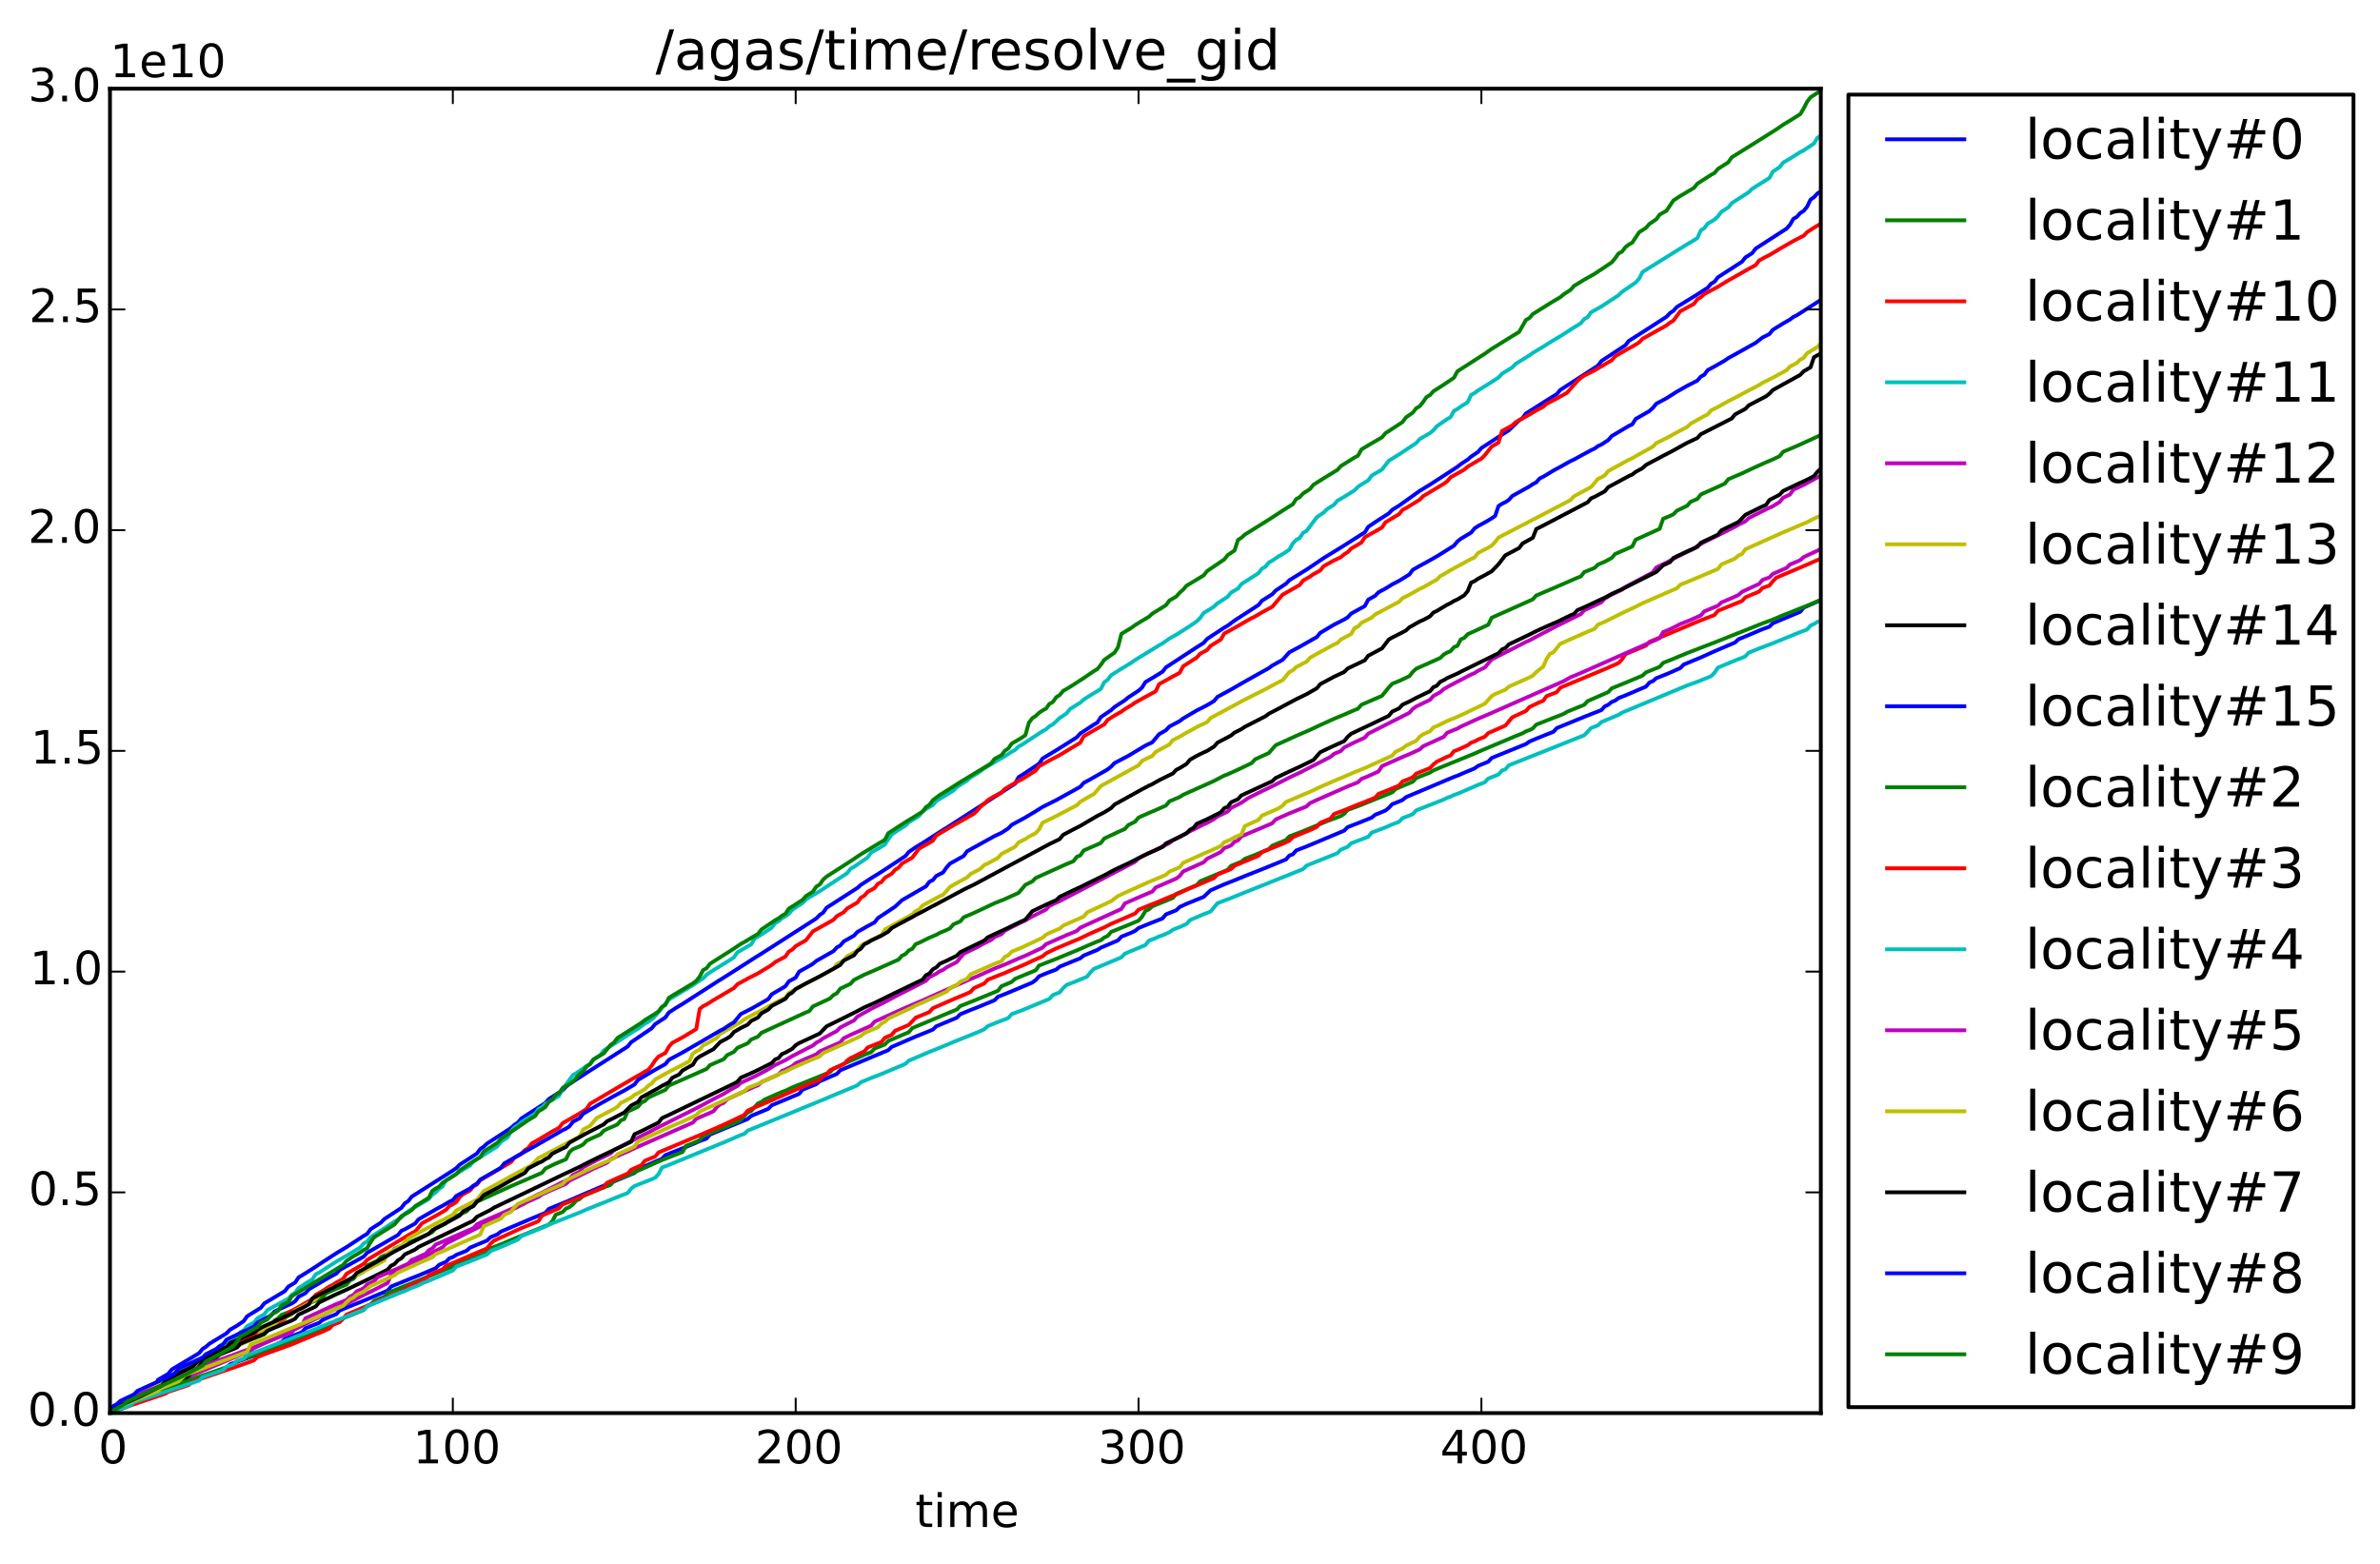 <?xml version="1.0" encoding="utf-8" standalone="no"?>
<!DOCTYPE svg PUBLIC "-//W3C//DTD SVG 1.1//EN"
  "http://www.w3.org/Graphics/SVG/1.1/DTD/svg11.dtd">
<!-- Created with matplotlib (http://matplotlib.org/) -->
<svg height="408pt" version="1.1" viewBox="0 0 621 408" width="621pt" xmlns="http://www.w3.org/2000/svg" xmlns:xlink="http://www.w3.org/1999/xlink">
 <defs>
  <style type="text/css">
*{stroke-linecap:butt;stroke-linejoin:round;}
  </style>
 </defs>
 <g id="figure_1">
  <g id="patch_1">
   <path d="
M0 408.169
L621.285 408.169
L621.285 0
L0 0
z
" style="fill:#ffffff;"/>
  </g>
  <g id="axes_1">
   <g id="patch_2">
    <path d="
M28.696 368.742
L475.096 368.742
L475.096 23.142
L28.696 23.142
z
" style="fill:#ffffff;"/>
   </g>
   <g id="line2d_1">
    <path clip-path="url(#p2118423672)" d="
M28.696 368.559
L29.59 367.925
L34.958 365.156
L38.536 363.228
L40.325 362.131
L41.22 360.061
L43.904 358.489
L44.798 357.377
L51.955 353.093
L52.849 352.001
L53.744 351.435
L54.639 350.641
L59.112 347.923
L60.006 346.992
L61.795 345.957
L63.585 344.745
L64.479 343.476
L68.058 341.263
L68.952 340.119
L74.32 336.918
L75.214 335.752
L77.003 334.685
L77.898 333.355
L81.476 331.127
L85.055 328.774
L87.739 327.031
L90.422 325.421
L94.895 322.496
L95.79 321.99
L96.684 320.763
L99.368 319.05
L100.263 318.116
L104.736 315.192
L105.63 314.001
L106.525 313.405
L107.419 312.273
L109.209 311.133
L118.155 305.438
L119.049 304.823
L119.944 303.926
L123.522 301.6
L124.417 301.032
L125.311 299.839
L126.206 299.239
L127.1 298.387
L133.363 294.326
L134.257 293.505
L135.152 292.917
L136.046 291.848
L142.308 287.814
L143.203 286.782
L145.887 285.088
L146.781 284.528
L147.676 283.585
L148.571 282.852
L153.044 279.953
L163.779 273.088
L164.673 271.969
L170.041 268.332
L170.935 267.256
L173.619 265.495
L174.514 264.218
L176.303 263.048
L178.092 261.978
L187.038 256.218
L189.722 254.549
L196.878 249.964
L198.668 248.855
L212.981 239.682
L213.876 238.757
L214.77 238.152
L215.665 236.878
L223.716 231.698
L224.611 230.908
L227.294 229.172
L229.978 227.512
L236.24 223.388
L237.135 222.305
L238.924 221.08
L240.713 220.001
L245.186 217.114
L246.975 216.017
L263.973 205.061
L264.867 204.497
L265.762 202.804
L267.551 201.676
L271.129 199.271
L272.024 197.93
L275.602 195.776
L280.97 192.396
L281.864 191.401
L285.443 189.069
L286.337 188.557
L287.232 187.132
L289.916 185.311
L290.81 184.487
L293.494 182.748
L294.389 181.989
L297.072 180.234
L297.967 179.445
L298.862 177.99
L301.545 176.396
L303.335 175.278
L304.229 174.139
L312.28 168.881
L314.07 167.753
L314.964 166.722
L319.437 163.772
L320.332 163.27
L322.121 161.931
L323.91 160.765
L328.383 157.87
L329.278 156.75
L331.961 155.06
L332.856 154.098
L335.54 152.324
L336.434 151.4
L340.907 148.641
L345.38 145.622
L350.748 142.322
L355.221 139.465
L356.115 138.928
L357.01 137.469
L359.694 135.677
L362.377 133.957
L363.272 133.037
L365.061 131.934
L370.429 128.096
L373.112 126.469
L380.269 121.82
L381.164 121.107
L382.953 119.934
L383.848 119.151
L385.637 117.947
L386.531 116.923
L391.004 113.999
L393.688 112.3
L396.372 109.687
L397.266 109.067
L398.161 107.885
L400.845 106.199
L403.528 104.496
L406.212 102.833
L407.107 101.761
L416.947 95.409
L417.842 94.212
L424.104 90.091
L424.999 88.956
L427.682 87.257
L434.839 82.654
L435.734 81.701
L436.628 81.107
L437.523 80.114
L442.89 76.811
L445.574 75.083
L446.469 74.041
L447.363 73.513
L448.258 72.346
L454.52 68.302
L455.415 67.182
L457.204 66.046
L458.098 64.864
L466.15 59.666
L467.044 58.66
L467.939 57.105
L468.834 56.605
L469.728 55.599
L470.623 55.045
L471.517 53.944
L472.412 52.08
L473.306 51.473
L474.201 50.49
L475.096 49.938
L475.096 49.938" style="fill:none;stroke:#0000ff;stroke-linecap:square;"/>
   </g>
   <g id="line2d_2">
    <path clip-path="url(#p2118423672)" d="
M28.696 368.719
L32.274 367.304
L37.642 365.216
L40.325 364.173
L41.22 363.169
L42.114 361.644
L43.904 360.958
L44.798 359.998
L45.693 359.66
L46.587 358.748
L50.166 357.368
L51.955 355.421
L60.006 352.232
L61.795 351.55
L62.69 350.69
L67.163 348.94
L68.952 348.182
L69.847 347.137
L70.741 346.314
L71.636 344.589
L72.531 344.03
L73.425 343.123
L76.109 342.121
L78.793 340.932
L82.371 339.342
L84.16 338.562
L85.055 337.509
L87.739 336.301
L90.422 335.199
L91.317 334.122
L92.212 333.701
L93.106 332.697
L94.001 332.29
L94.895 331.759
L95.79 330.206
L98.474 328.961
L99.368 328.024
L102.052 326.836
L102.947 325.862
L111.892 321.966
L112.787 321.546
L113.682 320.409
L115.471 319.653
L116.365 319.219
L117.26 318.116
L119.944 316.919
L121.733 316.124
L122.627 315.108
L123.522 314.696
L124.417 313.593
L133.363 309.508
L141.414 306.036
L142.308 304.921
L144.992 303.629
L147.676 302.514
L148.571 300.646
L149.465 299.884
L151.254 299.132
L152.149 298.666
L153.044 297.668
L154.833 296.842
L156.622 296.048
L157.516 295.071
L158.411 294.596
L160.2 293.847
L161.095 293.426
L161.989 292.361
L162.884 292.02
L163.779 290.064
L166.462 288.819
L167.357 287.719
L168.252 287.31
L169.146 286.436
L170.935 285.583
L173.619 284.4
L174.514 283.286
L184.354 278.938
L185.249 277.945
L188.827 276.397
L189.722 275.342
L191.511 274.467
L192.405 273.436
L195.089 272.244
L195.984 271.273
L197.773 270.496
L198.668 269.514
L210.297 264.18
L211.192 263.834
L212.086 262.638
L216.559 260.554
L217.454 259.664
L218.349 259.194
L219.243 257.991
L221.927 256.719
L222.821 255.701
L225.505 254.347
L228.189 253.198
L234.451 250.398
L235.346 249.388
L236.24 248.964
L237.135 248.001
L238.029 247.592
L238.924 246.368
L239.819 246.018
L242.502 244.685
L244.292 243.933
L245.186 243.436
L246.975 242.693
L247.87 242.249
L248.765 241.203
L250.554 240.437
L251.448 239.366
L254.132 238.221
L259.5 235.693
L262.183 234.617
L265.762 232.994
L267.551 230.897
L269.34 230.01
L270.235 229.109
L278.286 225.47
L280.075 224.743
L280.97 223.585
L281.864 223.217
L282.759 221.925
L287.232 219.976
L288.126 218.801
L291.705 217.122
L293.494 216.321
L294.389 215.309
L296.178 214.405
L297.072 213.338
L299.756 212.14
L301.545 211.389
L304.229 210.193
L305.124 209.106
L307.807 207.985
L308.702 207.397
L314.07 204.993
L316.753 203.785
L319.437 202.379
L320.332 202.057
L323.015 200.832
L326.594 199.122
L327.488 198.139
L331.067 196.497
L332.856 194.46
L338.223 192.012
L341.802 190.461
L343.591 189.609
L348.064 187.571
L350.748 186.461
L353.431 185.29
L354.326 184.945
L355.221 183.905
L360.588 181.58
L362.377 179.373
L363.272 178.424
L365.061 177.7
L367.745 176.44
L368.64 175.312
L369.534 174.488
L375.796 171.696
L376.691 170.801
L377.585 170.29
L378.48 169.934
L379.375 168.864
L380.269 168.535
L381.164 166.823
L382.058 166.461
L382.953 165.502
L388.32 163.028
L389.215 161.192
L399.95 156.395
L400.845 155.39
L405.318 153.484
L407.107 152.712
L411.58 150.761
L412.474 150.424
L413.369 149.287
L416.053 148.201
L416.947 147.329
L418.737 146.562
L420.526 145.599
L421.42 144.56
L423.209 143.786
L425.893 142.604
L426.788 140.832
L433.05 137.994
L433.945 135.381
L435.734 134.631
L436.628 134.205
L437.523 133.272
L440.207 131.992
L441.101 130.968
L442.89 130.184
L443.785 129.027
L446.469 127.83
L449.153 126.619
L450.047 126.177
L450.942 125.058
L454.52 123.529
L457.204 122.258
L458.993 121.451
L460.782 120.648
L462.571 119.883
L464.361 119.02
L465.255 117.897
L468.834 116.383
L475.096 113.513
L475.096 113.513" style="fill:none;stroke:#008000;stroke-linecap:square;"/>
   </g>
   <g id="line2d_3">
    <path clip-path="url(#p2118423672)" d="
M28.696 368.718
L29.59 367.72
L30.485 367.305
L31.379 366.591
L34.958 364.934
L35.852 364.049
L40.325 361.983
L45.693 359.392
L46.587 358.257
L65.374 348.768
L68.058 347.298
L74.32 344.134
L75.214 342.557
L77.003 341.567
L81.476 339.015
L82.371 337.914
L84.16 336.884
L85.949 335.707
L86.844 335.277
L87.739 334.686
L89.528 333.728
L90.422 332.378
L94.895 329.808
L95.79 328.772
L107.419 321.786
L108.314 321.371
L110.103 319.23
L111.892 318.258
L114.576 316.762
L116.365 315.7
L117.26 314.686
L118.155 314.266
L119.049 313.652
L119.944 312.381
L120.838 311.621
L122.627 310.65
L123.522 309.591
L124.417 309.088
L125.311 307.966
L133.363 303.216
L134.257 302.097
L136.046 301.095
L136.941 300.113
L137.836 299.582
L138.73 298.378
L140.519 297.391
L144.098 295.246
L145.887 294.283
L146.781 293.109
L151.254 290.524
L153.044 289.377
L153.938 288.034
L165.568 281.2
L167.357 280.21
L168.252 279.622
L169.146 279.191
L170.041 278.059
L170.935 276.723
L171.83 275.713
L173.619 274.769
L174.514 273.155
L175.408 272.137
L178.092 270.688
L181.67 268.526
L182.565 263.291
L183.46 262.554
L184.354 262.117
L186.143 260.992
L191.511 257.822
L192.405 256.844
L195.089 255.361
L197.773 253.991
L201.351 251.806
L202.246 251.063
L204.93 249.621
L205.824 248.313
L206.719 247.796
L207.613 246.887
L210.297 245.354
L212.086 243.05
L217.454 240.037
L218.349 239.068
L220.138 238.066
L221.032 237.067
L223.716 235.505
L224.611 234.281
L225.505 233.726
L226.4 232.718
L228.189 231.732
L229.084 230.602
L229.978 230.17
L230.873 229.061
L232.662 228.002
L233.557 226.966
L234.451 226.416
L235.346 225.347
L238.029 223.79
L239.819 221.427
L243.397 219.411
L244.292 218.02
L248.765 215.378
L254.132 212.323
L255.027 211.494
L255.921 210.441
L256.816 209.737
L257.71 208.825
L259.5 207.738
L261.289 206.852
L262.183 205.863
L265.762 203.77
L266.656 203.349
L270.235 201.084
L271.129 199.948
L273.813 198.452
L276.497 197.037
L281.864 193.808
L282.759 192.139
L284.548 191.09
L288.126 189.021
L289.021 187.845
L290.81 186.714
L292.599 185.696
L293.494 185.048
L295.283 183.971
L296.178 183.356
L297.967 182.346
L299.756 181.369
L301.545 180.402
L302.44 178.524
L304.229 177.53
L306.018 176.531
L307.807 175.57
L308.702 173.874
L312.28 171.577
L313.175 170.572
L314.964 169.617
L315.859 168.552
L318.543 166.874
L319.437 165.309
L321.226 164.347
L326.594 161.285
L327.488 160.863
L329.278 159.794
L331.961 158.343
L334.645 155.19
L339.118 152.648
L340.013 151.478
L341.802 150.484
L342.696 149.851
L344.486 148.851
L345.38 147.735
L348.064 146.249
L349.853 145.4
L350.748 144.631
L351.642 144.09
L352.537 143.153
L355.221 141.582
L356.115 140.186
L360.588 137.67
L361.483 136.315
L364.167 134.682
L365.061 134.165
L365.956 133.044
L366.85 132.602
L370.429 130.4
L371.323 129.475
L376.691 126.26
L377.585 125.626
L378.48 124.557
L382.058 122.544
L382.953 121.774
L385.637 120.19
L386.531 119.689
L387.426 118.773
L389.215 116.527
L391.004 115.485
L391.899 112.477
L393.688 111.508
L394.583 111.022
L395.477 110.166
L399.056 108.187
L400.845 107.097
L402.634 106.173
L403.528 105.375
L406.212 103.994
L408.896 102.477
L411.58 99.411
L412.474 98.61
L413.369 98.004
L416.053 96.652
L420.526 94.007
L421.42 92.972
L424.999 90.894
L425.893 90.453
L427.682 89.356
L428.577 88.413
L434.839 84.903
L435.734 84.198
L436.628 83.657
L438.417 81.235
L441.996 79.284
L442.89 78.083
L443.785 77.559
L444.68 76.742
L448.258 74.822
L450.942 73.181
L452.731 72.182
L456.309 70.132
L458.098 69.178
L458.993 67.971
L460.782 66.994
L461.677 66.564
L464.361 64.95
L467.939 62.888
L469.728 61.956
L470.623 61.52
L471.517 60.577
L473.306 59.424
L475.096 58.357
L475.096 58.357" style="fill:none;stroke:#ff0000;stroke-linecap:square;"/>
   </g>
   <g id="line2d_4">
    <path clip-path="url(#p2118423672)" d="
M28.696 368.722
L29.59 368.27
L30.485 367.691
L33.169 366.319
L41.22 361.939
L42.114 361
L43.009 360.502
L43.904 359.392
L56.428 352.46
L57.322 351.79
L58.217 350.641
L61.795 348.768
L62.69 347.623
L63.585 347.137
L64.479 346.06
L66.268 345.128
L67.163 343.99
L68.952 342.957
L69.847 341.802
L75.214 338.885
L76.109 337.9
L77.003 337.329
L77.898 336.077
L78.793 335.587
L79.687 334.924
L81.476 333.888
L82.371 332.529
L83.266 332.07
L87.739 329.224
L89.528 328.179
L91.317 327.138
L94.001 325.513
L94.895 324.467
L95.79 323.997
L96.684 322.871
L102.947 318.754
L104.736 317.694
L105.63 316.674
L107.419 315.506
L109.209 314.463
L111.892 312.874
L112.787 311.762
L113.682 311.158
L114.576 310.211
L115.471 309.645
L116.365 308.001
L120.838 305.202
L122.627 304.157
L123.522 303.052
L129.784 299.125
L130.679 297.985
L132.468 296.788
L133.363 295.137
L134.257 294.154
L135.152 293.593
L136.046 292.815
L139.625 290.648
L140.519 289.378
L141.414 288.919
L142.308 288.053
L144.098 286.977
L145.887 285.928
L146.781 284.122
L147.676 283.04
L149.465 280.546
L150.36 280.044
L153.044 278.18
L153.938 277.625
L154.833 276.44
L156.622 275.312
L157.516 274.12
L165.568 268.956
L166.462 268.455
L168.252 267.127
L169.146 266.65
L170.041 265.998
L170.935 265.159
L174.514 260.853
L180.776 257.059
L182.565 255.874
L183.46 255.304
L184.354 254.351
L186.143 253.164
L190.616 250.415
L191.511 249.816
L192.405 248.525
L195.089 246.941
L195.984 246.473
L196.878 244.916
L198.668 243.861
L201.351 242.086
L202.246 240.899
L203.141 240.395
L204.035 239.594
L204.93 239.124
L205.824 238.447
L206.719 237.391
L209.403 235.637
L210.297 234.688
L213.876 232.552
L221.032 227.867
L221.927 226.701
L222.821 226.205
L226.4 223.741
L227.294 222.484
L229.978 220.955
L230.873 220.363
L232.662 217.757
L234.451 216.574
L236.24 215.45
L237.135 214.573
L239.819 212.906
L240.713 211.732
L242.502 210.584
L243.397 210.089
L244.292 209.04
L247.87 206.83
L248.765 206.312
L249.659 205.387
L252.343 203.672
L253.238 202.847
L255.027 201.801
L256.816 200.503
L258.605 199.418
L260.394 198.369
L262.183 197.337
L263.973 196.17
L264.867 195.689
L265.762 194.789
L266.656 194.325
L272.024 190.8
L272.918 190.334
L273.813 189.512
L274.708 189.026
L276.497 187.364
L278.286 186.16
L279.181 185.024
L281.864 183.358
L282.759 182.55
L284.548 181.407
L287.232 179.777
L288.126 178.041
L289.021 177.376
L289.916 176.196
L292.599 174.515
L295.283 172.879
L296.178 172.223
L297.967 171.139
L302.44 168.392
L303.335 167.896
L305.124 166.621
L306.913 165.625
L310.491 163.355
L312.28 162.12
L313.175 161.223
L314.07 159.959
L315.859 158.874
L316.753 158.274
L317.648 157.452
L320.332 155.708
L321.226 154.634
L323.015 153.578
L323.91 152.428
L328.383 149.546
L329.278 148.377
L330.172 147.903
L331.067 146.785
L331.961 146.295
L333.751 145.081
L334.645 144.609
L336.434 143.419
L337.329 141.799
L338.223 140.873
L339.118 140.393
L340.013 139.033
L340.907 138.549
L343.591 134.966
L345.38 133.758
L346.275 132.842
L348.064 131.725
L348.959 130.663
L350.748 129.63
L353.431 127.952
L354.326 127.041
L355.221 126.427
L357.01 125.352
L357.904 124.105
L360.588 122.526
L362.377 120.22
L365.061 118.564
L369.534 115.606
L370.429 114.582
L372.218 113.535
L373.112 113.016
L374.007 112.29
L374.902 111.224
L377.585 109.364
L378.48 108.862
L379.375 107.217
L380.269 106.753
L381.164 106.082
L382.953 104.964
L383.848 103.051
L384.742 102.563
L385.637 101.886
L387.426 100.797
L391.004 98.516
L391.899 97.528
L394.583 95.88
L395.477 94.944
L399.056 92.735
L399.95 92.085
L402.634 90.478
L405.318 88.796
L407.107 87.753
L410.685 85.442
L412.474 84.351
L413.369 83.253
L414.264 82.769
L415.158 81.48
L417.842 79.976
L422.315 77.041
L423.209 76.173
L426.788 73.718
L427.682 72.713
L428.577 70.982
L440.207 63.74
L441.996 62.698
L442.89 62.107
L443.785 60.111
L444.68 59.56
L445.574 58.365
L447.363 57.301
L448.258 56.451
L449.153 55.269
L450.942 54.133
L451.836 53.03
L456.309 50.146
L457.204 49.242
L461.677 46.451
L462.571 44.804
L464.361 43.591
L465.255 42.442
L467.044 41.388
L469.728 39.697
L470.623 39.243
L473.306 37.458
L474.201 35.947
L475.096 35.449
L475.096 35.449" style="fill:none;stroke:#00bfbf;stroke-linecap:square;"/>
   </g>
   <g id="line2d_5">
    <path clip-path="url(#p2118423672)" d="
M28.696 368.717
L34.063 366.171
L38.536 364.171
L39.431 363.772
L40.325 363.062
L51.06 358.472
L63.585 353.183
L65.374 352.381
L66.268 351.783
L71.636 349.255
L76.109 347.306
L79.687 345.481
L85.055 342.786
L87.739 341.445
L91.317 339.758
L94.895 337.925
L96.684 337.069
L101.157 334.772
L102.052 332.635
L104.736 331.274
L105.63 330.896
L106.525 330.031
L110.103 328.238
L110.998 327.842
L113.682 326.388
L115.471 325.491
L116.365 324.528
L121.733 321.805
L124.417 320.475
L128.89 318.126
L135.152 314.883
L136.941 314.007
L137.836 312.961
L140.519 311.621
L141.414 311.242
L143.203 310.298
L146.781 308.483
L148.571 307.611
L149.465 306.621
L151.254 305.74
L152.149 304.618
L155.727 302.719
L159.306 300.985
L160.2 300.102
L168.252 295.956
L169.146 295.562
L170.935 294.576
L176.303 291.877
L179.881 290.113
L182.565 288.735
L186.143 286.819
L188.827 285.446
L190.616 284.343
L192.405 283.388
L193.3 282.557
L195.984 281.331
L197.773 280.468
L200.457 279.035
L202.246 277.906
L204.93 276.639
L206.719 275.59
L210.297 273.739
L212.086 272.848
L212.981 272.08
L213.876 271.621
L214.77 270.949
L218.349 269.034
L219.243 268.126
L222.821 266.277
L223.716 265.269
L227.294 263.267
L230.873 261.489
L233.557 260.04
L241.608 255.931
L242.502 254.996
L244.292 254.077
L245.186 253.451
L246.081 253.082
L246.975 252.428
L249.659 251.034
L251.448 248.883
L255.027 247.131
L256.816 246.139
L258.605 245.277
L259.5 244.517
L261.289 243.773
L262.183 242.836
L265.762 241.032
L267.551 240.169
L269.34 239.143
L272.918 237.355
L273.813 236.388
L276.497 235.139
L296.178 224.875
L297.072 223.935
L299.756 222.596
L301.545 221.747
L304.229 220.444
L305.124 219.991
L306.018 219.271
L307.807 218.438
L309.597 217.357
L311.386 216.484
L314.07 215.116
L314.964 214.739
L316.753 213.741
L317.648 213.055
L320.332 211.786
L321.226 210.815
L323.015 209.941
L323.91 209.467
L325.699 208.243
L329.278 206.448
L331.961 205.174
L336.434 202.891
L339.118 201.63
L347.169 197.495
L348.064 196.724
L349.853 195.973
L350.748 195.051
L353.431 193.703
L356.115 192.485
L357.01 191.447
L367.745 185.998
L368.64 184.98
L369.534 184.354
L373.112 182.625
L374.007 181.603
L375.796 180.621
L376.691 179.831
L378.48 178.818
L383.848 176.013
L384.742 175.634
L385.637 175.053
L387.426 174.176
L389.215 172.075
L398.161 167.506
L399.056 167.12
L400.845 166.151
L406.212 163.346
L412.474 160.238
L413.369 159.251
L416.053 158.021
L417.842 157.15
L418.737 156.187
L420.526 155.163
L423.209 153.864
L424.104 153.174
L431.261 149.359
L432.155 148.073
L434.839 146.8
L437.523 145.351
L440.207 144.031
L441.996 143.176
L442.89 142.461
L444.68 141.466
L448.258 139.702
L450.942 138.339
L452.731 137.451
L453.625 136.911
L455.415 136.034
L456.309 135.176
L458.993 133.822
L460.782 132.935
L462.571 132.089
L464.361 130.984
L465.255 129.894
L467.044 129.034
L467.939 127.771
L470.623 126.541
L475.096 124.087
L475.096 124.087" style="fill:none;stroke:#bf00bf;stroke-linecap:square;"/>
   </g>
   <g id="line2d_6">
    <path clip-path="url(#p2118423672)" d="
M28.696 368.719
L29.59 367.534
L32.274 366.278
L35.852 364.512
L36.747 363.69
L40.325 361.982
L41.22 360.916
L58.217 353.173
L59.112 352.471
L64.479 350.058
L67.163 348.875
L68.058 347.653
L68.952 346.751
L71.636 345.447
L72.531 344.627
L76.109 343.034
L77.003 341.996
L82.371 339.057
L83.266 338.044
L84.16 337.339
L87.739 335.433
L90.422 334.115
L100.263 328.94
L101.157 327.022
L104.736 325.091
L106.525 323.172
L113.682 319.284
L115.471 318.388
L118.155 316.987
L119.049 315.875
L121.733 314.495
L124.417 313.065
L126.206 310.848
L128.89 309.379
L133.363 306.915
L138.73 304.018
L140.519 302.141
L141.414 301.751
L143.203 300.759
L146.781 298.881
L148.571 297.973
L151.254 296.576
L152.149 294.748
L153.938 293.791
L155.727 291.716
L159.306 289.848
L161.095 288.835
L161.989 287.826
L163.779 286.907
L164.673 286.436
L165.568 285.693
L166.462 285.271
L168.252 284.223
L169.146 283.317
L170.041 282.75
L170.935 281.687
L174.514 279.698
L177.197 278.34
L179.881 276.916
L180.776 274.932
L181.67 274.331
L182.565 273.881
L183.46 272.778
L184.354 272.378
L186.143 271.324
L187.038 270.867
L187.932 269.727
L188.827 269.291
L191.511 267.697
L193.3 266.665
L194.195 265.988
L196.878 264.532
L197.773 264.143
L202.246 261.655
L204.93 260.328
L205.824 259.101
L210.297 256.667
L217.454 252.851
L218.349 251.576
L220.138 250.618
L221.032 249.525
L223.716 248.066
L224.611 246.783
L225.505 246.213
L228.189 244.887
L229.978 243.992
L230.873 242.568
L236.24 239.58
L238.029 238.615
L238.924 237.732
L239.819 237.319
L240.713 236.284
L245.186 233.878
L246.081 233.482
L247.87 231.436
L249.659 230.417
L252.343 228.96
L253.238 228.06
L255.027 227.14
L255.921 226.63
L256.816 225.712
L257.71 225.328
L260.394 223.864
L261.289 222.844
L264.867 220.953
L265.762 219.831
L267.551 218.936
L268.446 218.338
L270.235 217.4
L271.129 216.413
L272.024 214.689
L274.708 213.4
L277.391 212.006
L280.97 210.13
L281.864 209.232
L284.548 207.662
L285.443 207.189
L287.232 205.108
L297.072 199.698
L297.967 198.559
L299.756 197.669
L300.651 197.272
L301.545 196.201
L305.124 194.267
L306.018 193.134
L307.807 192.248
L309.597 191.178
L311.386 190.221
L312.28 189.704
L314.964 188.425
L315.859 187.373
L324.805 182.547
L330.172 179.839
L333.751 177.934
L334.645 177.511
L336.434 175.352
L337.329 174.929
L338.223 174.033
L339.118 173.629
L340.013 173.091
L340.907 172.685
L341.802 171.637
L343.591 170.614
L348.064 168.187
L348.959 167.796
L349.853 166.873
L352.537 165.464
L353.431 163.906
L354.326 163.507
L355.221 162.52
L357.01 161.632
L357.904 161.172
L358.799 160.333
L365.061 157.026
L365.956 156.077
L367.745 155.198
L370.429 153.67
L371.323 153.273
L374.007 151.729
L374.902 151.261
L375.796 150.323
L376.691 149.862
L378.48 148.782
L383.848 145.865
L384.742 145.471
L385.637 144.299
L388.32 142.906
L389.215 142.388
L390.11 141.434
L391.004 140.252
L393.688 138.881
L409.791 130.489
L410.685 129.507
L415.158 127.087
L416.947 124.944
L417.842 124.559
L418.737 124.034
L419.631 122.918
L424.999 119.975
L425.893 119.561
L427.682 118.541
L431.261 116.549
L432.155 115.634
L434.839 114.316
L438.417 112.349
L440.207 111.428
L441.101 110.566
L444.68 108.579
L445.574 108.152
L446.469 107.074
L448.258 106.194
L450.942 104.688
L452.731 103.77
L456.309 101.875
L458.993 100.473
L459.888 99.887
L462.571 98.56
L466.15 96.603
L467.044 95.638
L468.834 94.744
L469.728 93.808
L470.623 93.408
L471.517 92.156
L474.201 90.571
L475.096 89.595
L475.096 89.595" style="fill:none;stroke:#bfbf00;stroke-linecap:square;"/>
   </g>
   <g id="line2d_7">
    <path clip-path="url(#p2118423672)" d="
M28.696 368.714
L29.59 367.758
L37.642 364.568
L39.431 363.878
L40.325 362.944
L48.377 359.801
L49.271 358.93
L50.166 357.808
L51.06 357.454
L52.849 355.632
L56.428 354.234
L57.322 353.434
L61.795 351.656
L62.69 350.637
L68.952 348.041
L69.847 347.225
L74.32 345.313
L76.109 344.592
L77.003 344.111
L77.898 343.029
L79.687 342.211
L82.371 340.928
L83.266 339.879
L87.739 337.729
L90.422 336.534
L98.474 332.647
L101.157 331.289
L102.052 330.285
L102.947 329.845
L103.841 328.849
L104.736 328.354
L105.63 327.322
L108.314 326.071
L109.209 325.392
L123.522 318.518
L124.417 317.523
L127.995 315.725
L128.89 315.144
L146.781 306.57
L149.465 305.306
L151.254 304.469
L153.044 303.529
L156.622 301.776
L164.673 297.928
L165.568 295.971
L167.357 295.149
L171.83 292.932
L172.724 291.772
L174.514 290.946
L191.511 282.767
L192.405 282.27
L193.3 281.216
L195.984 280.045
L197.773 279.206
L201.351 277.401
L202.246 276.469
L203.141 276.104
L204.035 275.035
L204.93 274.677
L206.719 273.673
L207.613 272.744
L208.508 272.194
L213.876 269.706
L215.665 267.825
L221.927 264.737
L223.716 263.833
L225.505 262.881
L228.189 261.709
L233.557 259.082
L238.924 256.484
L240.713 255.643
L241.608 254.468
L242.502 254.045
L243.397 252.931
L244.292 252.454
L245.186 251.512
L246.975 250.7
L249.659 249.381
L250.554 248.459
L256.816 245.425
L257.71 244.595
L260.394 243.34
L262.183 242.526
L265.762 240.783
L267.551 239.963
L269.34 237.79
L272.918 236.074
L275.602 234.875
L276.497 234.025
L280.075 232.301
L281.864 231.489
L283.654 230.59
L286.337 229.268
L288.126 228.414
L290.81 226.956
L294.389 225.288
L298.862 223.028
L301.545 221.838
L303.335 221.013
L304.229 220.096
L309.597 217.461
L310.491 216.506
L311.386 216.05
L312.28 214.952
L314.964 213.768
L318.543 211.955
L319.437 210.896
L320.332 210.534
L321.226 209.348
L323.015 208.534
L323.91 207.562
L331.961 203.844
L332.856 203.009
L336.434 201.3
L339.118 200.077
L342.696 198.331
L344.486 196.289
L347.169 195.003
L348.959 194.195
L350.748 193.377
L351.642 192.274
L352.537 191.478
L355.221 190.194
L357.01 189.357
L362.377 186.782
L363.272 185.68
L365.061 184.855
L365.956 183.87
L367.745 183.053
L369.534 182.087
L373.112 180.379
L374.007 179.324
L374.902 178.938
L375.796 177.907
L376.691 177.49
L377.585 176.944
L380.269 175.754
L382.058 174.834
L391.004 170.453
L391.899 169.462
L392.793 169.105
L393.688 168.153
L399.056 165.584
L400.845 164.688
L403.528 163.452
L406.212 162.302
L409.791 160.558
L410.685 160.201
L411.58 159.229
L414.264 158.049
L416.947 156.766
L418.737 155.955
L420.526 154.977
L423.209 153.745
L432.155 149.251
L433.945 147.514
L435.734 146.702
L436.628 145.59
L440.207 143.878
L442.89 142.693
L443.785 141.633
L448.258 139.512
L449.153 138.383
L453.625 136.198
L455.415 134.335
L459.888 132.144
L460.782 131.778
L461.677 130.478
L464.361 129.082
L465.255 128.115
L467.044 127.269
L469.728 125.988
L471.517 125.178
L473.306 124.237
L474.201 123.123
L475.096 122.297
L475.096 122.297" style="fill:none;stroke:#000000;stroke-linecap:square;"/>
   </g>
   <g id="line2d_8">
    <path clip-path="url(#p2118423672)" d="
M28.696 368.703
L29.59 367.982
L42.114 363.514
L49.271 360.987
L50.166 360.222
L59.112 357.056
L60.006 356.031
L69.847 352.488
L71.636 351.793
L72.531 350.556
L73.425 350.234
L74.32 349.364
L77.003 348.345
L78.793 347.639
L79.687 346.615
L83.266 345.192
L84.16 344.45
L85.949 343.639
L87.739 342.927
L88.633 341.963
L92.212 340.492
L94.001 339.792
L101.157 336.774
L102.052 335.715
L107.419 333.535
L109.209 332.836
L113.682 330.93
L114.576 330.043
L116.365 329.271
L117.26 328.353
L118.155 328.045
L119.049 327.459
L121.733 326.381
L122.627 325.576
L127.1 323.706
L127.995 322.842
L129.784 322.103
L130.679 321.392
L137.836 318.334
L142.308 316.479
L143.203 315.464
L146.781 313.981
L148.571 313.243
L153.044 311.301
L155.727 310.175
L157.516 309.401
L165.568 306.062
L166.462 305.082
L172.724 302.373
L173.619 301.428
L177.197 300.009
L180.776 298.556
L182.565 297.769
L184.354 297.1
L185.249 296.057
L195.089 292.001
L195.984 291.201
L200.457 289.336
L201.351 288.422
L208.508 285.439
L209.403 284.346
L212.981 282.914
L213.876 282.176
L216.559 281.002
L218.349 280.246
L219.243 279.291
L228.189 275.532
L231.767 274.04
L232.662 273.191
L238.924 270.487
L241.608 269.408
L243.397 268.677
L244.292 267.809
L249.659 265.562
L250.554 264.661
L253.238 263.558
L255.027 262.864
L259.5 261.012
L260.394 260.102
L262.183 259.409
L269.34 256.405
L270.235 255.752
L271.129 254.753
L273.813 253.659
L275.602 252.996
L276.497 252.249
L280.075 250.787
L281.864 250.073
L282.759 249.347
L286.337 247.868
L287.232 247.301
L291.705 245.389
L292.599 244.426
L295.283 243.342
L296.178 242.908
L297.072 242.174
L299.756 241.071
L301.545 240.369
L303.335 239.665
L304.229 238.599
L306.913 237.536
L307.807 236.673
L309.597 235.849
L314.07 234.034
L315.859 232.331
L319.437 230.757
L321.226 230.065
L324.805 228.606
L330.172 226.479
L331.961 225.746
L335.54 224.273
L336.434 223.256
L337.329 222.929
L338.223 221.915
L340.907 220.881
L350.748 216.746
L351.642 215.833
L354.326 214.799
L357.01 213.718
L357.904 213.362
L358.799 212.62
L361.483 211.524
L362.377 210.805
L363.272 209.842
L365.061 209.14
L365.956 208.755
L366.85 208.016
L379.375 202.729
L380.269 202.417
L382.058 201.638
L384.742 200.524
L385.637 199.865
L388.32 198.772
L389.215 197.787
L398.161 194.149
L399.056 193.512
L400.845 192.751
L403.528 191.669
L405.318 190.966
L406.212 189.984
L413.369 187.058
L416.053 185.994
L417.842 185.298
L418.737 184.318
L419.631 183.903
L420.526 183.181
L421.42 182.827
L422.315 182.165
L424.104 181.463
L429.472 179.164
L430.366 178.126
L431.261 177.738
L432.155 176.975
L434.839 175.919
L438.417 174.345
L439.312 173.42
L441.996 172.296
L443.785 171.565
L447.363 169.946
L452.731 167.646
L453.625 166.802
L455.415 166.084
L459.888 164.177
L461.677 163.536
L462.571 162.651
L466.15 161.149
L469.728 159.646
L470.623 158.563
L475.096 156.592
L475.096 156.592" style="fill:none;stroke:#0000ff;stroke-linecap:square;"/>
   </g>
   <g id="line2d_9">
    <path clip-path="url(#p2118423672)" d="
M28.696 368.722
L29.59 368.122
L34.063 366.451
L34.958 365.429
L37.642 364.356
L39.431 363.641
L52.849 358.933
L60.901 356.159
L61.795 355.217
L66.268 353.624
L71.636 351.564
L76.109 350.014
L84.16 346.534
L86.844 345.422
L87.739 344.656
L90.422 343.649
L94.895 341.83
L95.79 340.806
L96.684 340.444
L97.579 339.488
L100.263 338.394
L101.157 337.384
L118.155 330.483
L119.049 330.029
L120.838 329.329
L127.1 326.799
L127.995 325.755
L130.679 324.709
L135.152 322.814
L143.203 319.532
L144.098 318.705
L144.992 316.983
L146.781 316.283
L147.676 315.382
L148.571 314.993
L149.465 314.293
L150.36 313.271
L151.254 312.886
L152.149 312.044
L156.622 310.222
L159.306 309.186
L160.2 308.162
L163.779 306.709
L166.462 305.497
L172.724 302.711
L174.514 302.014
L178.092 300.619
L178.987 299.014
L180.776 298.318
L182.565 297.506
L183.46 296.446
L184.354 296.139
L186.143 295.341
L189.722 293.92
L193.3 292.27
L195.089 290.249
L195.984 289.926
L197.773 287.929
L198.668 287.543
L199.562 286.895
L204.035 284.929
L204.93 284.625
L206.719 283.757
L214.77 280.506
L216.559 279.772
L217.454 278.854
L221.927 276.794
L223.716 276.055
L225.505 275.254
L227.294 274.56
L228.189 273.621
L229.978 272.922
L230.873 272.549
L231.767 271.632
L237.135 269.341
L238.029 268.285
L246.081 264.907
L249.659 263.414
L250.554 262.53
L253.238 261.472
L255.027 260.747
L260.394 258.534
L261.289 257.362
L263.973 256.232
L264.867 255.41
L270.235 253.203
L271.129 251.95
L275.602 250.204
L281.864 247.61
L283.654 246.814
L286.337 245.677
L287.232 245.357
L288.126 244.637
L289.021 244.234
L289.916 243.175
L293.494 241.735
L295.283 241.002
L297.072 240.235
L297.967 239.253
L298.862 237.712
L299.756 237.316
L300.651 236.506
L306.018 234.324
L306.913 233.253
L308.702 232.484
L312.28 230.94
L313.175 229.945
L320.332 226.982
L321.226 225.935
L323.91 224.857
L324.805 224.105
L327.488 223.073
L331.067 221.577
L331.961 220.689
L335.54 219.203
L336.434 218.243
L339.118 217.246
L346.275 214.274
L349.853 212.94
L350.748 212.352
L351.642 211.344
L354.326 210.369
L357.01 209.293
L363.272 206.752
L364.167 205.874
L368.64 203.973
L369.534 203.025
L373.112 201.596
L374.007 201.032
L375.796 200.287
L384.742 196.638
L386.531 195.84
L395.477 192.07
L397.266 191.356
L398.161 190.827
L399.056 190.52
L399.95 190.073
L400.845 189.091
L402.634 188.388
L405.318 187.329
L407.107 186.645
L408.001 186.278
L408.896 185.728
L413.369 183.91
L414.264 182.945
L419.631 180.593
L420.526 179.624
L424.104 178.168
L428.577 176.296
L429.472 175.453
L433.05 174.007
L433.945 172.975
L435.734 172.277
L440.207 170.42
L443.785 169.031
L447.363 167.659
L459.888 162.659
L462.571 161.669
L465.255 160.527
L467.044 159.845
L469.728 158.756
L471.517 158.066
L475.096 156.525
L475.096 156.525" style="fill:none;stroke:#008000;stroke-linecap:square;"/>
   </g>
   <g id="line2d_10">
    <path clip-path="url(#p2118423672)" d="
M28.696 368.718
L34.958 366.435
L41.22 364.319
L43.009 363.718
L43.904 363.194
L49.271 361.412
L50.166 360.562
L63.585 355.961
L66.268 354.986
L67.163 354.113
L68.952 353.406
L76.109 350.822
L82.371 348.2
L84.16 347.486
L85.949 346.681
L86.844 345.702
L88.633 345.005
L89.528 344.116
L90.422 343.043
L105.63 336.548
L106.525 335.572
L108.314 334.839
L110.998 333.736
L111.892 332.783
L113.682 331.938
L115.471 331.237
L116.365 330.338
L127.1 325.748
L127.995 324.555
L128.89 323.753
L136.046 320.469
L139.625 319.029
L140.519 318.63
L141.414 317.221
L143.203 316.424
L145.887 315.286
L146.781 314.296
L148.571 313.595
L157.516 309.793
L158.411 308.644
L161.095 307.4
L163.779 306.247
L164.673 305.251
L167.357 304.044
L168.252 302.905
L170.041 302.154
L170.935 301.805
L171.83 300.729
L178.987 297.71
L182.565 296.213
L188.827 293.484
L194.195 290.938
L195.089 289.821
L196.878 288.988
L198.668 288.28
L210.297 283.203
L213.876 281.774
L214.77 280.758
L215.665 280.389
L216.559 279.272
L219.243 278.132
L220.138 277.705
L221.032 276.754
L221.927 276.092
L222.821 275.713
L224.611 274.774
L225.505 274.377
L226.4 273.327
L229.978 271.913
L230.873 270.824
L232.662 270.022
L233.557 268.971
L237.135 267.451
L238.924 265.57
L241.608 264.466
L242.502 264.09
L243.397 263.088
L248.765 260.74
L252.343 259.244
L253.238 258.831
L254.132 257.836
L256.816 256.643
L257.71 255.668
L260.394 254.588
L262.183 253.9
L263.973 253.095
L265.762 252.369
L267.551 251.586
L269.34 250.738
L272.024 249.558
L272.918 248.783
L275.602 247.475
L281.864 244.852
L284.548 243.569
L288.126 241.991
L289.916 241.078
L291.705 240.32
L296.178 238.378
L297.072 237.392
L299.756 236.291
L301.545 235.581
L305.124 234.079
L307.807 233.015
L309.597 232.161
L311.386 231.426
L313.175 230.666
L316.753 229.124
L317.648 228.237
L321.226 226.757
L322.121 225.9
L323.91 225.169
L328.383 223.294
L329.278 222.37
L331.067 221.631
L334.645 220.198
L336.434 219.371
L337.329 218.455
L340.013 217.352
L341.802 216.61
L343.591 215.791
L344.486 214.71
L347.169 213.601
L348.064 212.43
L350.748 211.412
L353.431 210.289
L356.115 209.252
L358.799 208.144
L359.694 207.153
L361.483 206.457
L364.167 205.355
L365.061 204.967
L365.956 203.93
L367.745 203.219
L368.64 202.798
L369.534 201.87
L373.112 200.424
L374.007 199.485
L374.902 198.751
L377.585 197.473
L378.48 197.141
L379.375 196.013
L380.269 195.695
L382.953 194.476
L383.848 193.789
L384.742 193.483
L385.637 192.985
L387.426 192.245
L388.32 191.297
L392.793 189.332
L394.583 187.187
L396.372 186.347
L398.161 185.518
L399.056 184.512
L401.739 183.22
L402.634 182.909
L403.528 181.657
L406.212 180.607
L407.107 179.461
L418.737 174.599
L421.42 173.416
L422.315 173.02
L423.209 172.102
L424.104 170.716
L429.472 168.468
L430.366 167.498
L441.996 162.601
L443.785 161.871
L447.363 160.474
L448.258 159.383
L454.52 156.829
L455.415 155.866
L458.993 154.38
L459.888 153.423
L461.677 152.797
L462.571 151.687
L463.466 150.756
L470.623 147.713
L475.096 145.759
L475.096 145.759" style="fill:none;stroke:#ff0000;stroke-linecap:square;"/>
   </g>
   <g id="line2d_11">
    <path clip-path="url(#p2118423672)" d="
M28.696 368.705
L29.59 368.264
L34.063 366.714
L34.958 365.897
L42.114 363.517
L51.06 360.562
L51.955 360.256
L52.849 359.358
L58.217 357.483
L59.112 356.629
L60.901 356.023
L61.795 355.133
L63.585 354.516
L64.479 353.649
L81.476 347.168
L85.949 345.291
L88.633 344.28
L92.212 342.8
L94.895 341.753
L95.79 340.886
L104.736 337.196
L105.63 336.895
L107.419 336.069
L109.209 335.393
L110.103 334.901
L111.892 334.192
L118.155 331.534
L119.049 330.515
L121.733 329.501
L126.206 327.694
L127.1 327.344
L127.995 326.461
L131.573 325.032
L135.152 323.441
L136.046 322.555
L138.73 321.488
L141.414 320.427
L143.203 319.59
L149.465 317.095
L151.254 316.399
L153.044 315.601
L157.516 313.814
L161.989 312.002
L163.779 311.317
L164.673 310.185
L165.568 309.479
L169.146 308.08
L170.935 307.34
L171.83 306.392
L172.724 304.683
L174.514 303.985
L189.722 297.741
L193.3 296.177
L194.195 295.881
L195.089 295.029
L207.613 289.907
L210.297 288.783
L212.981 287.696
L219.243 285.075
L223.716 283.21
L224.611 282.409
L227.294 281.292
L229.978 280.261
L236.24 277.619
L237.135 276.774
L242.502 274.481
L244.292 273.776
L248.765 271.91
L255.027 269.387
L256.816 268.611
L257.71 267.765
L260.394 266.687
L262.183 266.011
L263.078 265.636
L263.973 264.632
L266.656 263.637
L273.813 260.651
L274.708 259.663
L276.497 258.941
L277.391 257.875
L278.286 257.02
L280.075 256.34
L283.654 254.843
L284.548 253.692
L285.443 252.825
L292.599 249.815
L293.494 248.855
L297.967 246.986
L298.862 246.614
L299.756 245.482
L301.545 244.791
L302.44 244.365
L303.335 244.062
L305.124 243.269
L306.018 242.612
L307.807 241.908
L309.597 241.111
L310.491 240.099
L314.07 238.554
L315.859 237.873
L317.648 235.701
L321.226 234.328
L323.91 233.235
L340.013 226.785
L340.907 225.88
L347.169 223.363
L348.959 222.634
L349.853 221.717
L351.642 220.961
L352.537 220.059
L357.01 218.347
L357.904 217.273
L361.483 215.912
L363.272 215.117
L365.061 214.444
L365.956 213.481
L367.745 212.823
L368.64 212.434
L369.534 211.459
L376.691 208.64
L377.585 208.192
L378.48 207.879
L379.375 207.446
L380.269 207.141
L382.058 206.373
L385.637 204.823
L387.426 204.131
L388.32 203.162
L391.004 202.098
L391.899 201.068
L392.793 200.755
L393.688 199.706
L413.369 191.861
L415.158 189.969
L416.947 189.281
L417.842 188.417
L422.315 186.537
L423.209 185.965
L440.207 178.867
L442.89 177.901
L446.469 176.46
L447.363 175.526
L448.258 174.207
L453.625 171.984
L454.52 171.679
L455.415 171.245
L456.309 170.306
L458.993 169.213
L460.782 168.544
L462.571 167.861
L469.728 164.943
L471.517 164.272
L472.412 163.238
L473.306 162.838
L474.201 162.277
L475.096 161.961
L475.096 161.961" style="fill:none;stroke:#00bfbf;stroke-linecap:square;"/>
   </g>
   <g id="line2d_12">
    <path clip-path="url(#p2118423672)" d="
M28.696 368.717
L29.59 368.009
L30.485 367.673
L31.379 366.437
L33.169 365.069
L34.958 364.413
L35.852 363.913
L43.904 360.918
L44.798 359.872
L50.166 357.954
L51.06 357.162
L65.374 351.901
L70.741 349.764
L72.531 349.031
L76.109 347.698
L77.003 346.586
L78.793 345.841
L79.687 344.011
L87.739 340.306
L90.422 339.221
L91.317 338.342
L92.212 337.944
L93.106 336.964
L94.895 336.173
L95.79 335.154
L97.579 334.332
L98.474 333.326
L103.841 330.981
L106.525 329.748
L107.419 328.775
L108.314 328.456
L110.103 327.581
L110.998 327.246
L111.892 326.241
L112.787 325.787
L113.682 324.754
L115.471 324.005
L121.733 321.258
L123.522 320.483
L124.417 319.501
L126.206 318.646
L128.89 317.487
L140.519 312.331
L141.414 311.687
L143.203 310.859
L147.676 308.918
L148.571 308.085
L151.254 306.778
L154.833 304.978
L158.411 303.399
L159.306 302.509
L161.989 301.247
L163.779 300.498
L165.568 299.622
L170.935 297.266
L179.881 293.332
L180.776 292.953
L181.67 291.947
L185.249 290.397
L186.143 289.997
L187.038 288.891
L187.932 288.154
L188.827 287.791
L189.722 286.852
L196.878 283.535
L197.773 283.212
L198.668 282.384
L203.141 280.375
L204.035 279.462
L204.93 279.128
L206.719 278.226
L207.613 277.442
L210.297 276.276
L212.981 275.138
L213.876 274.363
L219.243 272.013
L220.138 270.922
L221.927 270.045
L223.716 269.254
L226.4 268.055
L227.294 267.651
L228.189 266.596
L236.24 262.97
L240.713 261.056
L253.238 255.468
L255.027 254.739
L259.5 252.733
L262.183 251.686
L265.762 250.115
L267.551 249.383
L272.024 247.278
L272.918 246.389
L278.286 244.018
L280.075 243.297
L280.97 242.906
L281.864 242.085
L284.548 240.858
L292.599 237.188
L293.494 235.75
L297.967 233.784
L299.756 233.032
L300.651 232.67
L301.545 231.582
L306.913 229.259
L307.807 228.58
L308.702 227.407
L314.07 225.003
L314.964 224.085
L318.543 222.324
L319.437 221.332
L321.226 220.607
L322.121 219.657
L323.015 219.325
L323.91 218.249
L331.961 214.833
L332.856 213.832
L336.434 212.241
L340.907 210.434
L341.802 209.578
L343.591 208.754
L351.642 205.205
L354.326 204.142
L355.221 203.266
L357.01 202.529
L359.694 201.312
L360.588 199.929
L365.956 197.535
L367.745 196.79
L370.429 195.563
L371.323 194.734
L376.691 192.283
L377.585 191.207
L380.269 190.118
L381.164 189.607
L382.953 188.787
L385.637 187.562
L388.32 186.417
L408.001 177.738
L409.791 176.732
L411.58 176.005
L433.05 166.527
L433.945 164.953
L435.734 164.209
L437.523 163.322
L438.417 162.839
L441.101 161.78
L443.785 160.583
L444.68 159.54
L448.258 158.054
L449.153 157.206
L451.836 156.07
L453.625 155.252
L454.52 154.45
L457.204 153.191
L458.993 152.378
L459.888 151.324
L461.677 150.68
L462.571 149.756
L466.15 148.195
L467.044 147.3
L468.834 146.56
L469.728 146.16
L470.623 145.365
L475.096 143.264
L475.096 143.264" style="fill:none;stroke:#bf00bf;stroke-linecap:square;"/>
   </g>
   <g id="line2d_13">
    <path clip-path="url(#p2118423672)" d="
M28.696 368.717
L29.59 367.658
L33.169 366.18
L38.536 364.031
L41.22 362.97
L42.114 362.248
L46.587 360.459
L48.377 358.822
L64.479 352.732
L65.374 350.898
L68.058 349.822
L81.476 344.286
L87.739 341.516
L89.528 340.76
L90.422 339.805
L91.317 339.016
L92.212 338.596
L93.106 337.848
L94.895 337.062
L96.684 335.603
L102.947 332.781
L103.841 332.076
L109.209 329.64
L112.787 328.081
L113.682 327.264
L115.471 326.539
L120.838 324.115
L124.417 322.557
L125.311 322.153
L126.206 320.007
L128.89 318.784
L130.679 318.013
L131.573 317.018
L133.363 316.174
L134.257 315
L135.152 314.151
L146.781 308.969
L147.676 307.996
L151.254 306.304
L153.044 305.391
L156.622 303.796
L160.2 302.26
L161.095 301.216
L162.884 300.437
L165.568 299.189
L166.462 297.89
L175.408 293.78
L178.092 292.677
L181.67 290.985
L182.565 290.05
L193.3 285.144
L194.195 284.824
L195.089 283.904
L197.773 282.836
L204.035 279.949
L204.93 279.621
L206.719 278.73
L210.297 277.143
L213.876 275.654
L214.77 274.807
L221.927 271.59
L223.716 270.769
L224.611 270.32
L225.505 269.571
L229.084 268.045
L229.978 267.074
L230.873 266.643
L231.767 265.781
L238.029 262.858
L238.924 262.367
L240.713 261.613
L242.502 260.773
L244.292 259.97
L246.975 258.773
L247.87 257.853
L249.659 257.082
L250.554 256.162
L252.343 255.413
L253.238 254.254
L255.027 253.481
L259.5 251.497
L261.289 250.841
L262.183 249.687
L263.078 249.279
L263.973 248.329
L266.656 247.226
L272.024 244.697
L272.918 243.909
L273.813 243.444
L276.497 242.328
L277.391 241.531
L282.759 239.174
L283.654 238.096
L289.916 235.159
L291.705 233.813
L293.494 232.97
L295.283 232.169
L297.072 231.361
L299.756 230.155
L301.545 229.422
L304.229 228.271
L305.124 227.439
L307.807 226.322
L308.702 225.173
L314.07 222.75
L315.859 221.997
L318.543 220.766
L319.437 219.774
L321.226 219.027
L322.121 218.492
L323.91 217.746
L324.805 215.563
L328.383 213.941
L329.278 212.81
L331.067 212.062
L332.856 211.278
L333.751 210.852
L334.645 210.247
L335.54 209.274
L340.013 207.366
L341.802 206.622
L344.486 205.35
L348.959 203.395
L350.748 202.665
L353.431 201.49
L356.115 200.422
L363.272 197.172
L364.167 196.151
L365.956 195.325
L366.85 194.589
L369.534 193.303
L370.429 192.238
L371.323 191.621
L373.112 190.837
L374.007 189.822
L374.902 189.47
L377.585 188.144
L380.269 187.054
L382.058 186.225
L387.426 183.628
L389.215 181.635
L390.11 181.105
L392.793 179.973
L393.688 179.178
L399.056 176.779
L399.95 176.293
L400.845 175.377
L402.634 173.988
L403.528 171.985
L404.423 170.608
L405.318 170.2
L407.107 167.994
L414.264 164.826
L416.053 164.097
L416.947 162.998
L418.737 162.243
L423.209 159.995
L426.788 158.322
L428.577 157.411
L437.523 153.508
L438.417 152.593
L441.101 151.501
L448.258 148.459
L449.153 147.292
L452.731 145.74
L453.625 144.921
L454.52 144.582
L455.415 143.324
L465.255 138.917
L467.044 138.167
L469.728 137.022
L471.517 136.276
L473.306 135.333
L475.096 134.531
L475.096 134.531" style="fill:none;stroke:#bfbf00;stroke-linecap:square;"/>
   </g>
   <g id="line2d_14">
    <path clip-path="url(#p2118423672)" d="
M28.696 368.719
L29.59 368.193
L30.485 367.134
L36.747 364.334
L42.114 361.623
L43.009 360.633
L44.798 359.786
L45.693 358.806
L50.166 356.639
L51.06 355.764
L51.955 355.103
L55.533 353.495
L56.428 352.717
L59.112 351.492
L60.006 350.486
L66.268 347.734
L67.163 346.964
L68.952 346.052
L75.214 343.225
L77.898 341.74
L78.793 341.355
L80.582 340.363
L81.476 338.838
L85.949 336.485
L86.844 336.095
L87.739 335.54
L90.422 334.258
L92.212 333.262
L93.106 332.147
L100.263 328.15
L102.947 326.551
L111.892 321.938
L112.787 321.032
L114.576 320.124
L119.944 317.191
L120.838 316.107
L123.522 314.711
L124.417 313.515
L125.311 312.998
L126.206 311.875
L130.679 309.519
L133.363 307.975
L136.941 306.057
L137.836 304.902
L140.519 303.472
L141.414 303.081
L142.308 302.477
L143.203 302.048
L144.098 301.043
L146.781 299.707
L147.676 299.314
L148.571 298.188
L153.044 295.715
L157.516 293.415
L158.411 292.584
L160.2 291.707
L162.884 290.308
L164.673 288.49
L166.462 287.569
L167.357 286.357
L171.83 283.905
L172.724 283.353
L174.514 282.438
L175.408 281.255
L177.197 280.374
L178.092 279.323
L180.776 277.837
L181.67 276.375
L182.565 275.699
L186.143 273.777
L187.932 271.899
L189.722 270.971
L190.616 270.377
L191.511 269.301
L193.3 268.256
L195.089 267.375
L195.984 266.422
L197.773 265.517
L198.668 264.44
L200.457 263.444
L201.351 262.515
L204.93 260.64
L205.824 259.533
L206.719 259.011
L207.613 258.077
L210.297 256.61
L213.876 254.793
L219.243 251.801
L220.138 250.662
L222.821 249.285
L223.716 248.133
L224.611 247.562
L225.505 246.424
L226.4 245.992
L227.294 245.434
L229.978 244.167
L231.767 243.115
L232.662 242.18
L236.24 240.244
L238.029 239.317
L238.924 238.769
L240.713 237.876
L242.502 236.887
L244.292 235.967
L251.448 232.135
L254.132 230.838
L273.813 220.258
L276.497 218.96
L277.391 217.853
L280.075 216.43
L281.864 215.521
L283.654 214.469
L286.337 212.893
L288.126 211.979
L289.916 210.869
L290.81 209.94
L297.967 205.971
L299.756 205.028
L300.651 204.619
L302.44 203.604
L304.229 202.712
L306.018 201.849
L306.913 200.883
L307.807 200.437
L309.597 199.344
L310.491 198.248
L312.28 197.217
L314.07 196.34
L314.964 195.944
L316.753 194.836
L317.648 193.801
L321.226 191.921
L322.121 191.164
L323.91 190.277
L324.805 189.661
L330.172 186.92
L331.067 186.241
L332.856 185.31
L338.223 182.441
L340.907 181.149
L343.591 179.605
L344.486 178.524
L348.064 176.605
L350.748 175.332
L351.642 174.436
L354.326 173.157
L356.115 172.296
L357.01 171.103
L360.588 169.202
L362.377 166.871
L363.272 166.347
L365.061 165.458
L366.85 164.521
L367.745 163.689
L370.429 162.175
L371.323 161.792
L373.112 160.84
L374.007 159.838
L374.902 159.42
L377.585 157.809
L378.48 157.38
L379.375 156.82
L380.269 156.424
L382.058 155.343
L382.953 154.26
L383.848 152.036
L384.742 151.647
L385.637 151.021
L387.426 150.088
L389.215 149.08
L391.004 147.226
L392.793 144.901
L396.372 143.013
L397.266 141.814
L399.95 140.331
L400.845 138.064
L402.634 137.153
L414.264 131.06
L415.158 130.037
L416.053 129.655
L418.737 128.202
L419.631 127.12
L424.999 124.222
L425.893 123.82
L426.788 123.134
L428.577 122.164
L429.472 121.326
L433.945 118.937
L435.734 118.029
L440.207 115.559
L442.89 114.286
L443.785 113.315
L451.836 109.205
L452.731 108.134
L455.415 106.693
L456.309 105.762
L460.782 103.426
L461.677 102.728
L462.571 101.782
L469.728 97.828
L470.623 96.889
L472.412 95.848
L473.306 93.211
L475.096 92.219
L475.096 92.219" style="fill:none;stroke:#000000;stroke-linecap:square;"/>
   </g>
   <g id="line2d_15">
    <path clip-path="url(#p2118423672)" d="
M28.696 368.649
L29.59 366.881
L30.485 366.412
L31.379 365.571
L34.958 363.87
L35.852 362.952
L44.798 358.888
L45.693 358.249
L46.587 357.159
L52.849 354.23
L53.744 353.36
L56.428 352.005
L57.322 351.235
L58.217 350.809
L59.112 349.558
L66.268 346.17
L67.163 345.136
L68.952 344.144
L70.741 343.282
L71.636 342.209
L76.109 340.142
L77.003 339.572
L77.898 338.397
L79.687 337.449
L80.582 336.437
L85.949 333.303
L87.739 332.354
L88.633 331.397
L94.895 327.901
L95.79 326.905
L103.841 322.273
L104.736 321.172
L105.63 320.783
L108.314 319.275
L109.209 318.174
L113.682 315.594
L115.471 314.631
L117.26 313.575
L118.155 313.163
L119.049 312.076
L120.838 311.11
L122.627 310.137
L123.522 309.39
L124.417 308.868
L125.311 307.809
L130.679 304.74
L131.573 303.592
L136.046 301.013
L139.625 299.053
L146.781 294.936
L147.676 294.514
L148.571 293.916
L149.465 292.75
L151.254 291.792
L152.149 290.633
L156.622 288.002
L160.2 286.013
L162.884 284.566
L165.568 282.988
L166.462 281.804
L170.935 279.159
L173.619 277.67
L174.514 276.563
L176.303 275.603
L178.092 274.645
L187.932 268.923
L188.827 268.473
L190.616 267.274
L191.511 266.771
L193.3 264.605
L195.984 263.252
L200.457 260.712
L201.351 259.468
L204.93 257.364
L205.824 256.087
L207.613 255.114
L208.508 253.544
L211.192 252.045
L212.086 251.507
L212.981 250.755
L215.665 249.222
L217.454 248.211
L218.349 247.231
L219.243 246.747
L220.138 245.669
L222.821 244.161
L223.716 243.198
L226.4 241.658
L228.189 240.702
L229.084 239.556
L233.557 236.591
L235.346 234.907
L241.608 231.283
L242.502 230.101
L243.397 229.652
L244.292 228.576
L246.081 227.649
L246.975 226.372
L247.87 225.358
L251.448 223.361
L252.343 222.131
L259.5 218.168
L261.289 217.339
L263.078 216.173
L263.973 215.252
L267.551 213.306
L270.235 211.699
L272.024 210.574
L275.602 208.781
L281.864 205.319
L282.759 204.297
L284.548 203.33
L289.021 200.767
L289.916 200.05
L290.81 199.111
L294.389 197.244
L298.862 194.554
L300.651 193.708
L302.44 191.584
L304.229 190.547
L305.124 189.586
L307.807 188.172
L308.702 187.479
L312.28 185.377
L314.964 184.016
L316.753 182.945
L317.648 181.859
L321.226 179.912
L324.805 177.85
L328.383 175.843
L331.067 174.345
L331.961 173.674
L334.645 172.19
L336.434 170.206
L339.118 168.774
L343.591 166.227
L344.486 165.14
L348.064 163.011
L350.748 161.647
L351.642 161.096
L352.537 160.125
L354.326 159.132
L356.115 158.153
L357.01 156.477
L358.799 155.475
L359.694 154.545
L361.483 153.587
L363.272 152.491
L365.061 151.559
L367.745 149.899
L368.64 148.69
L370.429 147.672
L372.218 146.695
L374.902 145.186
L379.375 142.394
L380.269 141.307
L381.164 140.588
L383.848 138.981
L384.742 137.883
L385.637 137.288
L387.426 136.323
L389.215 135.262
L390.11 134.648
L391.004 132.039
L391.899 131.457
L392.793 131.038
L393.688 130.454
L394.583 129.424
L399.056 126.939
L399.95 126.333
L400.845 125.867
L401.739 124.838
L402.634 124.424
L405.318 122.793
L407.107 121.834
L409.791 120.322
L410.685 119.91
L412.474 118.928
L415.158 117.474
L416.053 117.065
L416.947 116.409
L417.842 115.999
L419.631 114.84
L420.526 113.801
L422.315 112.734
L424.999 111.146
L425.893 110.729
L426.788 109.317
L430.366 107.271
L431.261 106.464
L432.155 105.351
L434.839 103.912
L437.523 102.212
L440.207 100.685
L442.89 99.315
L443.785 98.273
L444.68 97.798
L445.574 96.589
L447.363 95.62
L450.047 94.085
L450.942 93.446
L452.731 92.467
L458.098 89.46
L459.888 88.067
L461.677 87.176
L462.571 86.064
L465.255 84.412
L467.044 83.387
L467.939 82.7
L468.834 82.275
L475.096 78.259
L475.096 78.259" style="fill:none;stroke:#0000ff;stroke-linecap:square;"/>
   </g>
   <g id="line2d_16">
    <path clip-path="url(#p2118423672)" d="
M28.696 368.723
L29.59 368.026
L32.274 366.522
L33.169 365.728
L48.377 358.749
L51.06 357.311
L52.849 356.368
L53.744 355.262
L57.322 353.371
L59.112 352.326
L60.901 351.343
L61.795 350.161
L62.69 348.773
L64.479 347.843
L66.268 346.779
L67.163 346.294
L68.058 345.154
L69.847 344.248
L70.741 343.069
L72.531 342.078
L73.425 340.721
L75.214 339.811
L76.109 338.256
L80.582 335.504
L89.528 330.082
L90.422 329.029
L92.212 327.81
L93.106 327.349
L94.895 326.196
L95.79 325.722
L96.684 324.144
L97.579 322.883
L102.947 319.51
L104.736 317.375
L106.525 316.352
L107.419 315.774
L108.314 314.761
L111.892 312.547
L112.787 310.757
L113.682 310.137
L114.576 309.674
L115.471 308.646
L119.049 306.387
L119.944 305.411
L122.627 303.594
L125.311 301.929
L126.206 300.504
L129.784 298.197
L130.679 297.2
L137.836 292.294
L139.625 291.23
L140.519 289.951
L141.414 289.48
L142.308 288.854
L143.203 287.524
L144.098 286.955
L144.992 285.757
L145.887 285.273
L146.781 283.93
L148.571 282.868
L149.465 282.284
L151.254 280.238
L152.149 279.575
L153.044 278.318
L153.938 277.722
L154.833 276.477
L157.516 274.885
L159.306 272.671
L160.2 272.059
L161.095 270.866
L167.357 266.896
L168.252 266.181
L170.935 264.542
L171.83 263.907
L172.724 262.706
L173.619 262.234
L174.514 260.372
L176.303 259.301
L180.776 256.618
L181.67 255.974
L182.565 254.842
L183.46 253.133
L184.354 252.654
L185.249 251.492
L191.511 247.521
L193.3 246.304
L194.195 245.836
L195.984 244.751
L197.773 243.717
L198.668 242.549
L202.246 240.138
L203.141 239.638
L204.035 238.962
L204.93 238.462
L205.824 237.104
L209.403 234.829
L210.297 233.81
L212.086 232.704
L212.981 231.368
L213.876 230.827
L214.77 229.543
L215.665 228.745
L221.927 224.722
L224.611 222.927
L226.4 221.836
L229.084 220.205
L230.873 219.161
L231.767 217.428
L236.24 214.537
L240.713 211.812
L241.608 210.61
L242.502 210.038
L243.397 208.804
L245.186 207.468
L246.975 206.362
L250.554 204.083
L258.605 199.202
L259.5 198.034
L261.289 197.081
L262.183 195.916
L263.078 195.316
L263.973 194.039
L266.656 192.467
L267.551 191.837
L268.446 188.637
L269.34 187.423
L270.235 186.832
L271.129 185.999
L272.024 185.385
L272.918 184.925
L273.813 183.676
L274.708 183.188
L275.602 181.936
L276.497 181.364
L277.391 180.3
L279.181 179.254
L282.759 176.944
L285.443 175.107
L286.337 174.572
L287.232 173.484
L288.126 172.192
L290.81 170.307
L291.705 168.902
L292.599 165.4
L295.283 163.78
L296.178 163.119
L297.967 162.015
L299.756 160.957
L300.651 160.136
L304.229 157.925
L305.124 156.698
L306.913 155.67
L307.807 154.658
L308.702 153.882
L309.597 152.834
L311.386 151.766
L314.07 150.138
L314.964 149.013
L319.437 145.985
L320.332 144.856
L322.121 143.647
L323.015 140.907
L323.91 140.319
L324.805 139.5
L331.067 135.597
L334.645 133.264
L337.329 131.571
L338.223 130.206
L339.118 129.729
L340.013 128.764
L341.802 127.615
L342.696 126.499
L345.38 124.809
L348.064 123.164
L348.959 122.628
L349.853 121.629
L353.431 119.386
L354.326 118.927
L355.221 117.282
L357.904 115.681
L360.588 114.132
L361.483 113.047
L364.167 111.312
L365.956 110.122
L366.85 108.925
L368.64 107.667
L369.534 106.529
L370.429 106.018
L371.323 104.905
L372.218 103.61
L373.112 103.104
L374.007 102.102
L375.796 100.967
L378.48 99.186
L379.375 98.56
L380.269 96.893
L382.058 95.749
L387.426 92.296
L389.215 91.045
L394.583 87.704
L396.372 86.623
L398.161 83.485
L399.056 82.98
L399.95 81.95
L405.318 78.599
L407.107 77.568
L408.001 76.804
L409.791 75.647
L410.685 74.627
L413.369 72.975
L416.053 71.469
L420.526 68.481
L421.42 67.414
L422.315 66.145
L423.209 65.685
L424.104 64.518
L424.999 63.809
L425.893 63.318
L427.682 60.617
L429.472 59.465
L430.366 58.438
L432.155 57.227
L433.05 55.993
L434.839 54.989
L436.628 52.308
L438.417 51.145
L441.996 49.026
L442.89 47.919
L446.469 45.616
L447.363 45.139
L448.258 44.071
L450.942 42.366
L451.836 41.069
L457.204 37.725
L463.466 33.782
L465.255 32.55
L467.044 31.467
L469.728 29.79
L470.623 28.311
L471.517 26.554
L472.412 25.39
L475.096 23.664
L475.096 23.664" style="fill:none;stroke:#008000;stroke-linecap:square;"/>
   </g>
   <g id="patch_3">
    <path d="
M28.696 23.142
L475.096 23.142" style="fill:none;stroke:#000000;stroke-linecap:square;stroke-linejoin:miter;"/>
   </g>
   <g id="patch_4">
    <path d="
M475.096 368.742
L475.096 23.142" style="fill:none;stroke:#000000;stroke-linecap:square;stroke-linejoin:miter;"/>
   </g>
   <g id="patch_5">
    <path d="
M28.696 368.742
L475.096 368.742" style="fill:none;stroke:#000000;stroke-linecap:square;stroke-linejoin:miter;"/>
   </g>
   <g id="patch_6">
    <path d="
M28.696 368.742
L28.696 23.142" style="fill:none;stroke:#000000;stroke-linecap:square;stroke-linejoin:miter;"/>
   </g>
   <g id="matplotlib.axis_1">
    <g id="xtick_1">
     <g id="line2d_17">
      <defs>
       <path d="
M0 0
L0 -4" id="m93b0483c22" style="stroke:#000000;stroke-width:0.5;"/>
      </defs>
      <g>
       <use style="stroke:#000000;stroke-width:0.5;" x="28.696" xlink:href="#m93b0483c22" y="368.742"/>
      </g>
     </g>
     <g id="line2d_18">
      <defs>
       <path d="
M0 0
L0 4" id="m741efc42ff" style="stroke:#000000;stroke-width:0.5;"/>
      </defs>
      <g>
       <use style="stroke:#000000;stroke-width:0.5;" x="28.696" xlink:href="#m741efc42ff" y="23.142"/>
      </g>
     </g>
     <g id="text_1">
      <!-- 0 -->
      <defs>
       <path d="
M31.781 66.406
Q24.172 66.406 20.328 58.906
Q16.5 51.422 16.5 36.375
Q16.5 21.391 20.328 13.891
Q24.172 6.391 31.781 6.391
Q39.453 6.391 43.281 13.891
Q47.125 21.391 47.125 36.375
Q47.125 51.422 43.281 58.906
Q39.453 66.406 31.781 66.406
M31.781 74.219
Q44.047 74.219 50.516 64.516
Q56.984 54.828 56.984 36.375
Q56.984 17.969 50.516 8.266
Q44.047 -1.422 31.781 -1.422
Q19.531 -1.422 13.062 8.266
Q6.594 17.969 6.594 36.375
Q6.594 54.828 13.062 64.516
Q19.531 74.219 31.781 74.219" id="DejaVuSans-30"/>
      </defs>
      <g transform="translate(25.672 381.86)scale(0.12 -0.12)">
       <use xlink:href="#DejaVuSans-30"/>
      </g>
     </g>
    </g>
    <g id="xtick_2">
     <g id="line2d_19">
      <g>
       <use style="stroke:#000000;stroke-width:0.5;" x="118.155" xlink:href="#m93b0483c22" y="368.742"/>
      </g>
     </g>
     <g id="line2d_20">
      <g>
       <use style="stroke:#000000;stroke-width:0.5;" x="118.155" xlink:href="#m741efc42ff" y="23.142"/>
      </g>
     </g>
     <g id="text_2">
      <!-- 100 -->
      <defs>
       <path d="
M12.406 8.297
L28.516 8.297
L28.516 63.922
L10.984 60.406
L10.984 69.391
L28.422 72.906
L38.281 72.906
L38.281 8.297
L54.391 8.297
L54.391 0
L12.406 0
z
" id="DejaVuSans-31"/>
      </defs>
      <g transform="translate(107.76 381.86)scale(0.12 -0.12)">
       <use xlink:href="#DejaVuSans-31"/>
       <use x="63.623" xlink:href="#DejaVuSans-30"/>
       <use x="127.246" xlink:href="#DejaVuSans-30"/>
      </g>
     </g>
    </g>
    <g id="xtick_3">
     <g id="line2d_21">
      <g>
       <use style="stroke:#000000;stroke-width:0.5;" x="207.613" xlink:href="#m93b0483c22" y="368.742"/>
      </g>
     </g>
     <g id="line2d_22">
      <g>
       <use style="stroke:#000000;stroke-width:0.5;" x="207.613" xlink:href="#m741efc42ff" y="23.142"/>
      </g>
     </g>
     <g id="text_3">
      <!-- 200 -->
      <defs>
       <path d="
M19.188 8.297
L53.609 8.297
L53.609 0
L7.328 0
L7.328 8.297
Q12.938 14.109 22.625 23.891
Q32.328 33.688 34.812 36.531
Q39.547 41.844 41.422 45.531
Q43.312 49.219 43.312 52.781
Q43.312 58.594 39.234 62.25
Q35.156 65.922 28.609 65.922
Q23.969 65.922 18.812 64.312
Q13.672 62.703 7.812 59.422
L7.812 69.391
Q13.766 71.781 18.938 73
Q24.125 74.219 28.422 74.219
Q39.75 74.219 46.484 68.547
Q53.219 62.891 53.219 53.422
Q53.219 48.922 51.531 44.891
Q49.859 40.875 45.406 35.406
Q44.188 33.984 37.641 27.219
Q31.109 20.453 19.188 8.297" id="DejaVuSans-32"/>
      </defs>
      <g transform="translate(196.999 381.86)scale(0.12 -0.12)">
       <use xlink:href="#DejaVuSans-32"/>
       <use x="63.623" xlink:href="#DejaVuSans-30"/>
       <use x="127.246" xlink:href="#DejaVuSans-30"/>
      </g>
     </g>
    </g>
    <g id="xtick_4">
     <g id="line2d_23">
      <g>
       <use style="stroke:#000000;stroke-width:0.5;" x="297.072" xlink:href="#m93b0483c22" y="368.742"/>
      </g>
     </g>
     <g id="line2d_24">
      <g>
       <use style="stroke:#000000;stroke-width:0.5;" x="297.072" xlink:href="#m741efc42ff" y="23.142"/>
      </g>
     </g>
     <g id="text_4">
      <!-- 300 -->
      <defs>
       <path d="
M40.578 39.312
Q47.656 37.797 51.625 33
Q55.609 28.219 55.609 21.188
Q55.609 10.406 48.188 4.484
Q40.766 -1.422 27.094 -1.422
Q22.516 -1.422 17.656 -0.516
Q12.797 0.391 7.625 2.203
L7.625 11.719
Q11.719 9.328 16.594 8.109
Q21.484 6.891 26.812 6.891
Q36.078 6.891 40.938 10.547
Q45.797 14.203 45.797 21.188
Q45.797 27.641 41.281 31.266
Q36.766 34.906 28.719 34.906
L20.219 34.906
L20.219 43.016
L29.109 43.016
Q36.375 43.016 40.234 45.922
Q44.094 48.828 44.094 54.297
Q44.094 59.906 40.109 62.906
Q36.141 65.922 28.719 65.922
Q24.656 65.922 20.016 65.031
Q15.375 64.156 9.812 62.312
L9.812 71.094
Q15.438 72.656 20.344 73.438
Q25.25 74.219 29.594 74.219
Q40.828 74.219 47.359 69.109
Q53.906 64.016 53.906 55.328
Q53.906 49.266 50.438 45.094
Q46.969 40.922 40.578 39.312" id="DejaVuSans-33"/>
      </defs>
      <g transform="translate(286.476 381.86)scale(0.12 -0.12)">
       <use xlink:href="#DejaVuSans-33"/>
       <use x="63.623" xlink:href="#DejaVuSans-30"/>
       <use x="127.246" xlink:href="#DejaVuSans-30"/>
      </g>
     </g>
    </g>
    <g id="xtick_5">
     <g id="line2d_25">
      <g>
       <use style="stroke:#000000;stroke-width:0.5;" x="386.531" xlink:href="#m93b0483c22" y="368.742"/>
      </g>
     </g>
     <g id="line2d_26">
      <g>
       <use style="stroke:#000000;stroke-width:0.5;" x="386.531" xlink:href="#m741efc42ff" y="23.142"/>
      </g>
     </g>
     <g id="text_5">
      <!-- 400 -->
      <defs>
       <path d="
M37.797 64.312
L12.891 25.391
L37.797 25.391
z

M35.203 72.906
L47.609 72.906
L47.609 25.391
L58.016 25.391
L58.016 17.188
L47.609 17.188
L47.609 0
L37.797 0
L37.797 17.188
L4.891 17.188
L4.891 26.703
z
" id="DejaVuSans-34"/>
      </defs>
      <g transform="translate(375.771 381.86)scale(0.12 -0.12)">
       <use xlink:href="#DejaVuSans-34"/>
       <use x="63.623" xlink:href="#DejaVuSans-30"/>
       <use x="127.246" xlink:href="#DejaVuSans-30"/>
      </g>
     </g>
    </g>
    <g id="text_6">
     <!-- time -->
     <defs>
      <path d="
M18.312 70.219
L18.312 54.688
L36.812 54.688
L36.812 47.703
L18.312 47.703
L18.312 18.016
Q18.312 11.328 20.141 9.422
Q21.969 7.516 27.594 7.516
L36.812 7.516
L36.812 0
L27.594 0
Q17.188 0 13.234 3.875
Q9.281 7.766 9.281 18.016
L9.281 47.703
L2.688 47.703
L2.688 54.688
L9.281 54.688
L9.281 70.219
z
" id="DejaVuSans-74"/>
      <path d="
M52 44.188
Q55.375 50.25 60.062 53.125
Q64.75 56 71.094 56
Q79.641 56 84.281 50.016
Q88.922 44.047 88.922 33.016
L88.922 0
L79.891 0
L79.891 32.719
Q79.891 40.578 77.094 44.375
Q74.312 48.188 68.609 48.188
Q61.625 48.188 57.562 43.547
Q53.516 38.922 53.516 30.906
L53.516 0
L44.484 0
L44.484 32.719
Q44.484 40.625 41.703 44.406
Q38.922 48.188 33.109 48.188
Q26.219 48.188 22.156 43.531
Q18.109 38.875 18.109 30.906
L18.109 0
L9.078 0
L9.078 54.688
L18.109 54.688
L18.109 46.188
Q21.188 51.219 25.484 53.609
Q29.781 56 35.688 56
Q41.656 56 45.828 52.969
Q50 49.953 52 44.188" id="DejaVuSans-6d"/>
      <path d="
M56.203 29.594
L56.203 25.203
L14.891 25.203
Q15.484 15.922 20.484 11.062
Q25.484 6.203 34.422 6.203
Q39.594 6.203 44.453 7.469
Q49.312 8.734 54.109 11.281
L54.109 2.781
Q49.266 0.734 44.188 -0.344
Q39.109 -1.422 33.891 -1.422
Q20.797 -1.422 13.156 6.188
Q5.516 13.812 5.516 26.812
Q5.516 40.234 12.766 48.109
Q20.016 56 32.328 56
Q43.359 56 49.781 48.891
Q56.203 41.797 56.203 29.594
M47.219 32.234
Q47.125 39.594 43.094 43.984
Q39.062 48.391 32.422 48.391
Q24.906 48.391 20.391 44.141
Q15.875 39.891 15.188 32.172
z
" id="DejaVuSans-65"/>
      <path d="
M9.422 54.688
L18.406 54.688
L18.406 0
L9.422 0
z

M9.422 75.984
L18.406 75.984
L18.406 64.594
L9.422 64.594
z
" id="DejaVuSans-69"/>
     </defs>
     <g transform="translate(238.821 398.474)scale(0.12 -0.12)">
      <use xlink:href="#DejaVuSans-74"/>
      <use x="39.209" xlink:href="#DejaVuSans-69"/>
      <use x="66.992" xlink:href="#DejaVuSans-6d"/>
      <use x="164.404" xlink:href="#DejaVuSans-65"/>
     </g>
    </g>
   </g>
   <g id="matplotlib.axis_2">
    <g id="ytick_1">
     <g id="line2d_27">
      <defs>
       <path d="
M0 0
L4 0" id="m728421d6d4" style="stroke:#000000;stroke-width:0.5;"/>
      </defs>
      <g>
       <use style="stroke:#000000;stroke-width:0.5;" x="28.696" xlink:href="#m728421d6d4" y="368.742"/>
      </g>
     </g>
     <g id="line2d_28">
      <defs>
       <path d="
M0 0
L-4 0" id="mcb0005524f" style="stroke:#000000;stroke-width:0.5;"/>
      </defs>
      <g>
       <use style="stroke:#000000;stroke-width:0.5;" x="475.096" xlink:href="#mcb0005524f" y="368.742"/>
      </g>
     </g>
     <g id="text_7">
      <!-- 0.0 -->
      <defs>
       <path d="
M10.688 12.406
L21 12.406
L21 0
L10.688 0
z
" id="DejaVuSans-2e"/>
      </defs>
      <g transform="translate(7.2 372.053)scale(0.12 -0.12)">
       <use xlink:href="#DejaVuSans-30"/>
       <use x="63.623" xlink:href="#DejaVuSans-2e"/>
       <use x="95.41" xlink:href="#DejaVuSans-30"/>
      </g>
     </g>
    </g>
    <g id="ytick_2">
     <g id="line2d_29">
      <g>
       <use style="stroke:#000000;stroke-width:0.5;" x="28.696" xlink:href="#m728421d6d4" y="311.142"/>
      </g>
     </g>
     <g id="line2d_30">
      <g>
       <use style="stroke:#000000;stroke-width:0.5;" x="475.096" xlink:href="#mcb0005524f" y="311.142"/>
      </g>
     </g>
     <g id="text_8">
      <!-- 0.5 -->
      <defs>
       <path d="
M10.797 72.906
L49.516 72.906
L49.516 64.594
L19.828 64.594
L19.828 46.734
Q21.969 47.469 24.109 47.828
Q26.266 48.188 28.422 48.188
Q40.625 48.188 47.75 41.5
Q54.891 34.812 54.891 23.391
Q54.891 11.625 47.562 5.094
Q40.234 -1.422 26.906 -1.422
Q22.312 -1.422 17.547 -0.641
Q12.797 0.141 7.719 1.703
L7.719 11.625
Q12.109 9.234 16.797 8.062
Q21.484 6.891 26.703 6.891
Q35.156 6.891 40.078 11.328
Q45.016 15.766 45.016 23.391
Q45.016 31 40.078 35.438
Q35.156 39.891 26.703 39.891
Q22.75 39.891 18.812 39.016
Q14.891 38.141 10.797 36.281
z
" id="DejaVuSans-35"/>
      </defs>
      <g transform="translate(7.451 314.453)scale(0.12 -0.12)">
       <use xlink:href="#DejaVuSans-30"/>
       <use x="63.623" xlink:href="#DejaVuSans-2e"/>
       <use x="95.41" xlink:href="#DejaVuSans-35"/>
      </g>
     </g>
    </g>
    <g id="ytick_3">
     <g id="line2d_31">
      <g>
       <use style="stroke:#000000;stroke-width:0.5;" x="28.696" xlink:href="#m728421d6d4" y="253.542"/>
      </g>
     </g>
     <g id="line2d_32">
      <g>
       <use style="stroke:#000000;stroke-width:0.5;" x="475.096" xlink:href="#mcb0005524f" y="253.542"/>
      </g>
     </g>
     <g id="text_9">
      <!-- 1.0 -->
      <g transform="translate(7.727 256.853)scale(0.12 -0.12)">
       <use xlink:href="#DejaVuSans-31"/>
       <use x="63.623" xlink:href="#DejaVuSans-2e"/>
       <use x="95.41" xlink:href="#DejaVuSans-30"/>
      </g>
     </g>
    </g>
    <g id="ytick_4">
     <g id="line2d_33">
      <g>
       <use style="stroke:#000000;stroke-width:0.5;" x="28.696" xlink:href="#m728421d6d4" y="195.942"/>
      </g>
     </g>
     <g id="line2d_34">
      <g>
       <use style="stroke:#000000;stroke-width:0.5;" x="475.096" xlink:href="#mcb0005524f" y="195.942"/>
      </g>
     </g>
     <g id="text_10">
      <!-- 1.5 -->
      <g transform="translate(7.978 199.253)scale(0.12 -0.12)">
       <use xlink:href="#DejaVuSans-31"/>
       <use x="63.623" xlink:href="#DejaVuSans-2e"/>
       <use x="95.41" xlink:href="#DejaVuSans-35"/>
      </g>
     </g>
    </g>
    <g id="ytick_5">
     <g id="line2d_35">
      <g>
       <use style="stroke:#000000;stroke-width:0.5;" x="28.696" xlink:href="#m728421d6d4" y="138.342"/>
      </g>
     </g>
     <g id="line2d_36">
      <g>
       <use style="stroke:#000000;stroke-width:0.5;" x="475.096" xlink:href="#mcb0005524f" y="138.342"/>
      </g>
     </g>
     <g id="text_11">
      <!-- 2.0 -->
      <g transform="translate(7.288 141.653)scale(0.12 -0.12)">
       <use xlink:href="#DejaVuSans-32"/>
       <use x="63.623" xlink:href="#DejaVuSans-2e"/>
       <use x="95.41" xlink:href="#DejaVuSans-30"/>
      </g>
     </g>
    </g>
    <g id="ytick_6">
     <g id="line2d_37">
      <g>
       <use style="stroke:#000000;stroke-width:0.5;" x="28.696" xlink:href="#m728421d6d4" y="80.742"/>
      </g>
     </g>
     <g id="line2d_38">
      <g>
       <use style="stroke:#000000;stroke-width:0.5;" x="475.096" xlink:href="#mcb0005524f" y="80.742"/>
      </g>
     </g>
     <g id="text_12">
      <!-- 2.5 -->
      <g transform="translate(7.539 84.053)scale(0.12 -0.12)">
       <use xlink:href="#DejaVuSans-32"/>
       <use x="63.623" xlink:href="#DejaVuSans-2e"/>
       <use x="95.41" xlink:href="#DejaVuSans-35"/>
      </g>
     </g>
    </g>
    <g id="ytick_7">
     <g id="line2d_39">
      <g>
       <use style="stroke:#000000;stroke-width:0.5;" x="28.696" xlink:href="#m728421d6d4" y="23.142"/>
      </g>
     </g>
     <g id="line2d_40">
      <g>
       <use style="stroke:#000000;stroke-width:0.5;" x="475.096" xlink:href="#mcb0005524f" y="23.142"/>
      </g>
     </g>
     <g id="text_13">
      <!-- 3.0 -->
      <g transform="translate(7.324 26.453)scale(0.12 -0.12)">
       <use xlink:href="#DejaVuSans-33"/>
       <use x="63.623" xlink:href="#DejaVuSans-2e"/>
       <use x="95.41" xlink:href="#DejaVuSans-30"/>
      </g>
     </g>
    </g>
    <g id="text_14">
     <!-- 1e10 -->
     <g transform="translate(28.696 20.142)scale(0.12 -0.12)">
      <use xlink:href="#DejaVuSans-31"/>
      <use x="63.623" xlink:href="#DejaVuSans-65"/>
      <use x="125.146" xlink:href="#DejaVuSans-31"/>
      <use x="188.77" xlink:href="#DejaVuSans-30"/>
     </g>
    </g>
   </g>
   <g id="text_15">
    <!-- /agas/time/resolve_gid -->
    <defs>
     <path d="
M2.984 54.688
L12.5 54.688
L29.594 8.797
L46.688 54.688
L56.203 54.688
L35.688 0
L23.484 0
z
" id="DejaVuSans-76"/>
     <path d="
M25.391 72.906
L33.688 72.906
L8.297 -9.281
L0 -9.281
z
" id="DejaVuSans-2f"/>
     <path d="
M30.609 48.391
Q23.391 48.391 19.188 42.75
Q14.984 37.109 14.984 27.297
Q14.984 17.484 19.156 11.844
Q23.344 6.203 30.609 6.203
Q37.797 6.203 41.984 11.859
Q46.188 17.531 46.188 27.297
Q46.188 37.016 41.984 42.703
Q37.797 48.391 30.609 48.391
M30.609 56
Q42.328 56 49.016 48.375
Q55.719 40.766 55.719 27.297
Q55.719 13.875 49.016 6.219
Q42.328 -1.422 30.609 -1.422
Q18.844 -1.422 12.172 6.219
Q5.516 13.875 5.516 27.297
Q5.516 40.766 12.172 48.375
Q18.844 56 30.609 56" id="DejaVuSans-6f"/>
     <path d="
M9.422 75.984
L18.406 75.984
L18.406 0
L9.422 0
z
" id="DejaVuSans-6c"/>
     <path d="
M50.984 -16.609
L50.984 -23.578
L-0.984 -23.578
L-0.984 -16.609
z
" id="DejaVuSans-5f"/>
     <path d="
M45.406 27.984
Q45.406 37.75 41.375 43.109
Q37.359 48.484 30.078 48.484
Q22.859 48.484 18.828 43.109
Q14.797 37.75 14.797 27.984
Q14.797 18.266 18.828 12.891
Q22.859 7.516 30.078 7.516
Q37.359 7.516 41.375 12.891
Q45.406 18.266 45.406 27.984
M54.391 6.781
Q54.391 -7.172 48.188 -13.984
Q42 -20.797 29.203 -20.797
Q24.469 -20.797 20.266 -20.094
Q16.062 -19.391 12.109 -17.922
L12.109 -9.188
Q16.062 -11.328 19.922 -12.344
Q23.781 -13.375 27.781 -13.375
Q36.625 -13.375 41.016 -8.766
Q45.406 -4.156 45.406 5.172
L45.406 9.625
Q42.625 4.781 38.281 2.391
Q33.938 0 27.875 0
Q17.828 0 11.672 7.656
Q5.516 15.328 5.516 27.984
Q5.516 40.672 11.672 48.328
Q17.828 56 27.875 56
Q33.938 56 38.281 53.609
Q42.625 51.219 45.406 46.391
L45.406 54.688
L54.391 54.688
z
" id="DejaVuSans-67"/>
     <path d="
M45.406 46.391
L45.406 75.984
L54.391 75.984
L54.391 0
L45.406 0
L45.406 8.203
Q42.578 3.328 38.25 0.953
Q33.938 -1.422 27.875 -1.422
Q17.969 -1.422 11.734 6.484
Q5.516 14.406 5.516 27.297
Q5.516 40.188 11.734 48.094
Q17.969 56 27.875 56
Q33.938 56 38.25 53.625
Q42.578 51.266 45.406 46.391
M14.797 27.297
Q14.797 17.391 18.875 11.75
Q22.953 6.109 30.078 6.109
Q37.203 6.109 41.297 11.75
Q45.406 17.391 45.406 27.297
Q45.406 37.203 41.297 42.844
Q37.203 48.484 30.078 48.484
Q22.953 48.484 18.875 42.844
Q14.797 37.203 14.797 27.297" id="DejaVuSans-64"/>
     <path d="
M34.281 27.484
Q23.391 27.484 19.188 25
Q14.984 22.516 14.984 16.5
Q14.984 11.719 18.141 8.906
Q21.297 6.109 26.703 6.109
Q34.188 6.109 38.703 11.406
Q43.219 16.703 43.219 25.484
L43.219 27.484
z

M52.203 31.203
L52.203 0
L43.219 0
L43.219 8.297
Q40.141 3.328 35.547 0.953
Q30.953 -1.422 24.312 -1.422
Q15.922 -1.422 10.953 3.297
Q6 8.016 6 15.922
Q6 25.141 12.172 29.828
Q18.359 34.516 30.609 34.516
L43.219 34.516
L43.219 35.406
Q43.219 41.609 39.141 45
Q35.062 48.391 27.688 48.391
Q23 48.391 18.547 47.266
Q14.109 46.141 10.016 43.891
L10.016 52.203
Q14.938 54.109 19.578 55.047
Q24.219 56 28.609 56
Q40.484 56 46.344 49.844
Q52.203 43.703 52.203 31.203" id="DejaVuSans-61"/>
     <path d="
M44.281 53.078
L44.281 44.578
Q40.484 46.531 36.375 47.5
Q32.281 48.484 27.875 48.484
Q21.188 48.484 17.844 46.438
Q14.5 44.391 14.5 40.281
Q14.5 37.156 16.891 35.375
Q19.281 33.594 26.516 31.984
L29.594 31.297
Q39.156 29.25 43.188 25.516
Q47.219 21.781 47.219 15.094
Q47.219 7.469 41.188 3.016
Q35.156 -1.422 24.609 -1.422
Q20.219 -1.422 15.453 -0.562
Q10.688 0.297 5.422 2
L5.422 11.281
Q10.406 8.688 15.234 7.391
Q20.062 6.109 24.812 6.109
Q31.156 6.109 34.562 8.281
Q37.984 10.453 37.984 14.406
Q37.984 18.062 35.516 20.016
Q33.062 21.969 24.703 23.781
L21.578 24.516
Q13.234 26.266 9.516 29.906
Q5.812 33.547 5.812 39.891
Q5.812 47.609 11.281 51.797
Q16.75 56 26.812 56
Q31.781 56 36.172 55.266
Q40.578 54.547 44.281 53.078" id="DejaVuSans-73"/>
     <path d="
M41.109 46.297
Q39.594 47.172 37.812 47.578
Q36.031 48 33.891 48
Q26.266 48 22.188 43.047
Q18.109 38.094 18.109 28.812
L18.109 0
L9.078 0
L9.078 54.688
L18.109 54.688
L18.109 46.188
Q20.953 51.172 25.484 53.578
Q30.031 56 36.531 56
Q37.453 56 38.578 55.875
Q39.703 55.766 41.062 55.516
z
" id="DejaVuSans-72"/>
    </defs>
    <g transform="translate(171.043 18.142)scale(0.144 -0.144)">
     <use xlink:href="#DejaVuSans-2f"/>
     <use x="33.691" xlink:href="#DejaVuSans-61"/>
     <use x="94.971" xlink:href="#DejaVuSans-67"/>
     <use x="158.447" xlink:href="#DejaVuSans-61"/>
     <use x="219.727" xlink:href="#DejaVuSans-73"/>
     <use x="271.826" xlink:href="#DejaVuSans-2f"/>
     <use x="305.518" xlink:href="#DejaVuSans-74"/>
     <use x="344.727" xlink:href="#DejaVuSans-69"/>
     <use x="372.51" xlink:href="#DejaVuSans-6d"/>
     <use x="469.922" xlink:href="#DejaVuSans-65"/>
     <use x="531.445" xlink:href="#DejaVuSans-2f"/>
     <use x="565.137" xlink:href="#DejaVuSans-72"/>
     <use x="604.0" xlink:href="#DejaVuSans-65"/>
     <use x="665.523" xlink:href="#DejaVuSans-73"/>
     <use x="717.623" xlink:href="#DejaVuSans-6f"/>
     <use x="778.805" xlink:href="#DejaVuSans-6c"/>
     <use x="806.588" xlink:href="#DejaVuSans-76"/>
     <use x="865.768" xlink:href="#DejaVuSans-65"/>
     <use x="927.291" xlink:href="#DejaVuSans-5f"/>
     <use x="977.291" xlink:href="#DejaVuSans-67"/>
     <use x="1040.768" xlink:href="#DejaVuSans-69"/>
     <use x="1068.551" xlink:href="#DejaVuSans-64"/>
    </g>
   </g>
   <g id="legend_1">
    <g id="patch_7">
     <path d="
M482.296 367.194
L614.085 367.194
L614.085 24.69
L482.296 24.69
z
" style="fill:#ffffff;stroke:#000000;stroke-linejoin:miter;"/>
    </g>
    <g id="line2d_41">
     <path d="
M492.376 36.352
L512.536 36.352" style="fill:none;stroke:#0000ff;stroke-linecap:square;"/>
    </g>
    <g id="line2d_42"/>
    <g id="text_16">
     <!-- locality#0 -->
     <defs>
      <path d="
M51.125 44
L36.922 44
L32.812 27.688
L47.125 27.688
z

M43.797 71.781
L38.719 51.516
L52.984 51.516
L58.109 71.781
L65.922 71.781
L60.891 51.516
L76.125 51.516
L76.125 44
L58.984 44
L54.984 27.688
L70.516 27.688
L70.516 20.219
L53.078 20.219
L48 0
L40.188 0
L45.219 20.219
L30.906 20.219
L25.875 0
L18.016 0
L23.094 20.219
L7.719 20.219
L7.719 27.688
L24.906 27.688
L29 44
L13.281 44
L13.281 51.516
L30.906 51.516
L35.891 71.781
z
" id="DejaVuSans-23"/>
      <path d="
M32.172 -5.078
Q28.375 -14.844 24.75 -17.812
Q21.141 -20.797 15.094 -20.797
L7.906 -20.797
L7.906 -13.281
L13.188 -13.281
Q16.891 -13.281 18.938 -11.516
Q21 -9.766 23.484 -3.219
L25.094 0.875
L2.984 54.688
L12.5 54.688
L29.594 11.922
L46.688 54.688
L56.203 54.688
z
" id="DejaVuSans-79"/>
      <path d="
M48.781 52.594
L48.781 44.188
Q44.969 46.297 41.141 47.344
Q37.312 48.391 33.406 48.391
Q24.656 48.391 19.812 42.844
Q14.984 37.312 14.984 27.297
Q14.984 17.281 19.812 11.734
Q24.656 6.203 33.406 6.203
Q37.312 6.203 41.141 7.25
Q44.969 8.297 48.781 10.406
L48.781 2.094
Q45.016 0.344 40.984 -0.531
Q36.969 -1.422 32.422 -1.422
Q20.062 -1.422 12.781 6.344
Q5.516 14.109 5.516 27.297
Q5.516 40.672 12.859 48.328
Q20.219 56 33.016 56
Q37.156 56 41.109 55.141
Q45.062 54.297 48.781 52.594" id="DejaVuSans-63"/>
     </defs>
     <g transform="translate(528.376 41.392)scale(0.144 -0.144)">
      <use xlink:href="#DejaVuSans-6c"/>
      <use x="27.783" xlink:href="#DejaVuSans-6f"/>
      <use x="88.965" xlink:href="#DejaVuSans-63"/>
      <use x="143.945" xlink:href="#DejaVuSans-61"/>
      <use x="205.225" xlink:href="#DejaVuSans-6c"/>
      <use x="233.008" xlink:href="#DejaVuSans-69"/>
      <use x="260.791" xlink:href="#DejaVuSans-74"/>
      <use x="300.0" xlink:href="#DejaVuSans-79"/>
      <use x="359.18" xlink:href="#DejaVuSans-23"/>
      <use x="442.969" xlink:href="#DejaVuSans-30"/>
     </g>
    </g>
    <g id="line2d_43">
     <path d="
M492.376 57.488
L512.536 57.488" style="fill:none;stroke:#008000;stroke-linecap:square;"/>
    </g>
    <g id="line2d_44"/>
    <g id="text_17">
     <!-- locality#1 -->
     <g transform="translate(528.376 62.528)scale(0.144 -0.144)">
      <use xlink:href="#DejaVuSans-6c"/>
      <use x="27.783" xlink:href="#DejaVuSans-6f"/>
      <use x="88.965" xlink:href="#DejaVuSans-63"/>
      <use x="143.945" xlink:href="#DejaVuSans-61"/>
      <use x="205.225" xlink:href="#DejaVuSans-6c"/>
      <use x="233.008" xlink:href="#DejaVuSans-69"/>
      <use x="260.791" xlink:href="#DejaVuSans-74"/>
      <use x="300.0" xlink:href="#DejaVuSans-79"/>
      <use x="359.18" xlink:href="#DejaVuSans-23"/>
      <use x="442.969" xlink:href="#DejaVuSans-31"/>
     </g>
    </g>
    <g id="line2d_45">
     <path d="
M492.376 78.624
L512.536 78.624" style="fill:none;stroke:#ff0000;stroke-linecap:square;"/>
    </g>
    <g id="line2d_46"/>
    <g id="text_18">
     <!-- locality#10 -->
     <g transform="translate(528.376 83.665)scale(0.144 -0.144)">
      <use xlink:href="#DejaVuSans-6c"/>
      <use x="27.783" xlink:href="#DejaVuSans-6f"/>
      <use x="88.965" xlink:href="#DejaVuSans-63"/>
      <use x="143.945" xlink:href="#DejaVuSans-61"/>
      <use x="205.225" xlink:href="#DejaVuSans-6c"/>
      <use x="233.008" xlink:href="#DejaVuSans-69"/>
      <use x="260.791" xlink:href="#DejaVuSans-74"/>
      <use x="300.0" xlink:href="#DejaVuSans-79"/>
      <use x="359.18" xlink:href="#DejaVuSans-23"/>
      <use x="442.969" xlink:href="#DejaVuSans-31"/>
      <use x="506.592" xlink:href="#DejaVuSans-30"/>
     </g>
    </g>
    <g id="line2d_47">
     <path d="
M492.376 99.761
L512.536 99.761" style="fill:none;stroke:#00bfbf;stroke-linecap:square;"/>
    </g>
    <g id="line2d_48"/>
    <g id="text_19">
     <!-- locality#11 -->
     <g transform="translate(528.376 104.801)scale(0.144 -0.144)">
      <use xlink:href="#DejaVuSans-6c"/>
      <use x="27.783" xlink:href="#DejaVuSans-6f"/>
      <use x="88.965" xlink:href="#DejaVuSans-63"/>
      <use x="143.945" xlink:href="#DejaVuSans-61"/>
      <use x="205.225" xlink:href="#DejaVuSans-6c"/>
      <use x="233.008" xlink:href="#DejaVuSans-69"/>
      <use x="260.791" xlink:href="#DejaVuSans-74"/>
      <use x="300.0" xlink:href="#DejaVuSans-79"/>
      <use x="359.18" xlink:href="#DejaVuSans-23"/>
      <use x="442.969" xlink:href="#DejaVuSans-31"/>
      <use x="506.592" xlink:href="#DejaVuSans-31"/>
     </g>
    </g>
    <g id="line2d_49">
     <path d="
M492.376 120.897
L512.536 120.897" style="fill:none;stroke:#bf00bf;stroke-linecap:square;"/>
    </g>
    <g id="line2d_50"/>
    <g id="text_20">
     <!-- locality#12 -->
     <g transform="translate(528.376 125.938)scale(0.144 -0.144)">
      <use xlink:href="#DejaVuSans-6c"/>
      <use x="27.783" xlink:href="#DejaVuSans-6f"/>
      <use x="88.965" xlink:href="#DejaVuSans-63"/>
      <use x="143.945" xlink:href="#DejaVuSans-61"/>
      <use x="205.225" xlink:href="#DejaVuSans-6c"/>
      <use x="233.008" xlink:href="#DejaVuSans-69"/>
      <use x="260.791" xlink:href="#DejaVuSans-74"/>
      <use x="300.0" xlink:href="#DejaVuSans-79"/>
      <use x="359.18" xlink:href="#DejaVuSans-23"/>
      <use x="442.969" xlink:href="#DejaVuSans-31"/>
      <use x="506.592" xlink:href="#DejaVuSans-32"/>
     </g>
    </g>
    <g id="line2d_51">
     <path d="
M492.376 142.034
L512.536 142.034" style="fill:none;stroke:#bfbf00;stroke-linecap:square;"/>
    </g>
    <g id="line2d_52"/>
    <g id="text_21">
     <!-- locality#13 -->
     <g transform="translate(528.376 147.074)scale(0.144 -0.144)">
      <use xlink:href="#DejaVuSans-6c"/>
      <use x="27.783" xlink:href="#DejaVuSans-6f"/>
      <use x="88.965" xlink:href="#DejaVuSans-63"/>
      <use x="143.945" xlink:href="#DejaVuSans-61"/>
      <use x="205.225" xlink:href="#DejaVuSans-6c"/>
      <use x="233.008" xlink:href="#DejaVuSans-69"/>
      <use x="260.791" xlink:href="#DejaVuSans-74"/>
      <use x="300.0" xlink:href="#DejaVuSans-79"/>
      <use x="359.18" xlink:href="#DejaVuSans-23"/>
      <use x="442.969" xlink:href="#DejaVuSans-31"/>
      <use x="506.592" xlink:href="#DejaVuSans-33"/>
     </g>
    </g>
    <g id="line2d_53">
     <path d="
M492.376 163.17
L512.536 163.17" style="fill:none;stroke:#000000;stroke-linecap:square;"/>
    </g>
    <g id="line2d_54"/>
    <g id="text_22">
     <!-- locality#14 -->
     <g transform="translate(528.376 168.21)scale(0.144 -0.144)">
      <use xlink:href="#DejaVuSans-6c"/>
      <use x="27.783" xlink:href="#DejaVuSans-6f"/>
      <use x="88.965" xlink:href="#DejaVuSans-63"/>
      <use x="143.945" xlink:href="#DejaVuSans-61"/>
      <use x="205.225" xlink:href="#DejaVuSans-6c"/>
      <use x="233.008" xlink:href="#DejaVuSans-69"/>
      <use x="260.791" xlink:href="#DejaVuSans-74"/>
      <use x="300.0" xlink:href="#DejaVuSans-79"/>
      <use x="359.18" xlink:href="#DejaVuSans-23"/>
      <use x="442.969" xlink:href="#DejaVuSans-31"/>
      <use x="506.592" xlink:href="#DejaVuSans-34"/>
     </g>
    </g>
    <g id="line2d_55">
     <path d="
M492.376 184.307
L512.536 184.307" style="fill:none;stroke:#0000ff;stroke-linecap:square;"/>
    </g>
    <g id="line2d_56"/>
    <g id="text_23">
     <!-- locality#15 -->
     <g transform="translate(528.376 189.347)scale(0.144 -0.144)">
      <use xlink:href="#DejaVuSans-6c"/>
      <use x="27.783" xlink:href="#DejaVuSans-6f"/>
      <use x="88.965" xlink:href="#DejaVuSans-63"/>
      <use x="143.945" xlink:href="#DejaVuSans-61"/>
      <use x="205.225" xlink:href="#DejaVuSans-6c"/>
      <use x="233.008" xlink:href="#DejaVuSans-69"/>
      <use x="260.791" xlink:href="#DejaVuSans-74"/>
      <use x="300.0" xlink:href="#DejaVuSans-79"/>
      <use x="359.18" xlink:href="#DejaVuSans-23"/>
      <use x="442.969" xlink:href="#DejaVuSans-31"/>
      <use x="506.592" xlink:href="#DejaVuSans-35"/>
     </g>
    </g>
    <g id="line2d_57">
     <path d="
M492.376 205.443
L512.536 205.443" style="fill:none;stroke:#008000;stroke-linecap:square;"/>
    </g>
    <g id="line2d_58"/>
    <g id="text_24">
     <!-- locality#2 -->
     <g transform="translate(528.376 210.483)scale(0.144 -0.144)">
      <use xlink:href="#DejaVuSans-6c"/>
      <use x="27.783" xlink:href="#DejaVuSans-6f"/>
      <use x="88.965" xlink:href="#DejaVuSans-63"/>
      <use x="143.945" xlink:href="#DejaVuSans-61"/>
      <use x="205.225" xlink:href="#DejaVuSans-6c"/>
      <use x="233.008" xlink:href="#DejaVuSans-69"/>
      <use x="260.791" xlink:href="#DejaVuSans-74"/>
      <use x="300.0" xlink:href="#DejaVuSans-79"/>
      <use x="359.18" xlink:href="#DejaVuSans-23"/>
      <use x="442.969" xlink:href="#DejaVuSans-32"/>
     </g>
    </g>
    <g id="line2d_59">
     <path d="
M492.376 226.58
L512.536 226.58" style="fill:none;stroke:#ff0000;stroke-linecap:square;"/>
    </g>
    <g id="line2d_60"/>
    <g id="text_25">
     <!-- locality#3 -->
     <g transform="translate(528.376 231.62)scale(0.144 -0.144)">
      <use xlink:href="#DejaVuSans-6c"/>
      <use x="27.783" xlink:href="#DejaVuSans-6f"/>
      <use x="88.965" xlink:href="#DejaVuSans-63"/>
      <use x="143.945" xlink:href="#DejaVuSans-61"/>
      <use x="205.225" xlink:href="#DejaVuSans-6c"/>
      <use x="233.008" xlink:href="#DejaVuSans-69"/>
      <use x="260.791" xlink:href="#DejaVuSans-74"/>
      <use x="300.0" xlink:href="#DejaVuSans-79"/>
      <use x="359.18" xlink:href="#DejaVuSans-23"/>
      <use x="442.969" xlink:href="#DejaVuSans-33"/>
     </g>
    </g>
    <g id="line2d_61">
     <path d="
M492.376 247.716
L512.536 247.716" style="fill:none;stroke:#00bfbf;stroke-linecap:square;"/>
    </g>
    <g id="line2d_62"/>
    <g id="text_26">
     <!-- locality#4 -->
     <g transform="translate(528.376 252.756)scale(0.144 -0.144)">
      <use xlink:href="#DejaVuSans-6c"/>
      <use x="27.783" xlink:href="#DejaVuSans-6f"/>
      <use x="88.965" xlink:href="#DejaVuSans-63"/>
      <use x="143.945" xlink:href="#DejaVuSans-61"/>
      <use x="205.225" xlink:href="#DejaVuSans-6c"/>
      <use x="233.008" xlink:href="#DejaVuSans-69"/>
      <use x="260.791" xlink:href="#DejaVuSans-74"/>
      <use x="300.0" xlink:href="#DejaVuSans-79"/>
      <use x="359.18" xlink:href="#DejaVuSans-23"/>
      <use x="442.969" xlink:href="#DejaVuSans-34"/>
     </g>
    </g>
    <g id="line2d_63">
     <path d="
M492.376 268.853
L512.536 268.853" style="fill:none;stroke:#bf00bf;stroke-linecap:square;"/>
    </g>
    <g id="line2d_64"/>
    <g id="text_27">
     <!-- locality#5 -->
     <g transform="translate(528.376 273.893)scale(0.144 -0.144)">
      <use xlink:href="#DejaVuSans-6c"/>
      <use x="27.783" xlink:href="#DejaVuSans-6f"/>
      <use x="88.965" xlink:href="#DejaVuSans-63"/>
      <use x="143.945" xlink:href="#DejaVuSans-61"/>
      <use x="205.225" xlink:href="#DejaVuSans-6c"/>
      <use x="233.008" xlink:href="#DejaVuSans-69"/>
      <use x="260.791" xlink:href="#DejaVuSans-74"/>
      <use x="300.0" xlink:href="#DejaVuSans-79"/>
      <use x="359.18" xlink:href="#DejaVuSans-23"/>
      <use x="442.969" xlink:href="#DejaVuSans-35"/>
     </g>
    </g>
    <g id="line2d_65">
     <path d="
M492.376 289.989
L512.536 289.989" style="fill:none;stroke:#bfbf00;stroke-linecap:square;"/>
    </g>
    <g id="line2d_66"/>
    <g id="text_28">
     <!-- locality#6 -->
     <defs>
      <path d="
M33.016 40.375
Q26.375 40.375 22.484 35.828
Q18.609 31.297 18.609 23.391
Q18.609 15.531 22.484 10.953
Q26.375 6.391 33.016 6.391
Q39.656 6.391 43.531 10.953
Q47.406 15.531 47.406 23.391
Q47.406 31.297 43.531 35.828
Q39.656 40.375 33.016 40.375
M52.594 71.297
L52.594 62.312
Q48.875 64.062 45.094 64.984
Q41.312 65.922 37.594 65.922
Q27.828 65.922 22.672 59.328
Q17.531 52.734 16.797 39.406
Q19.672 43.656 24.016 45.922
Q28.375 48.188 33.594 48.188
Q44.578 48.188 50.953 41.516
Q57.328 34.859 57.328 23.391
Q57.328 12.156 50.688 5.359
Q44.047 -1.422 33.016 -1.422
Q20.359 -1.422 13.672 8.266
Q6.984 17.969 6.984 36.375
Q6.984 53.656 15.188 63.938
Q23.391 74.219 37.203 74.219
Q40.922 74.219 44.703 73.484
Q48.484 72.75 52.594 71.297" id="DejaVuSans-36"/>
     </defs>
     <g transform="translate(528.376 295.029)scale(0.144 -0.144)">
      <use xlink:href="#DejaVuSans-6c"/>
      <use x="27.783" xlink:href="#DejaVuSans-6f"/>
      <use x="88.965" xlink:href="#DejaVuSans-63"/>
      <use x="143.945" xlink:href="#DejaVuSans-61"/>
      <use x="205.225" xlink:href="#DejaVuSans-6c"/>
      <use x="233.008" xlink:href="#DejaVuSans-69"/>
      <use x="260.791" xlink:href="#DejaVuSans-74"/>
      <use x="300.0" xlink:href="#DejaVuSans-79"/>
      <use x="359.18" xlink:href="#DejaVuSans-23"/>
      <use x="442.969" xlink:href="#DejaVuSans-36"/>
     </g>
    </g>
    <g id="line2d_67">
     <path d="
M492.376 311.126
L512.536 311.126" style="fill:none;stroke:#000000;stroke-linecap:square;"/>
    </g>
    <g id="line2d_68"/>
    <g id="text_29">
     <!-- locality#7 -->
     <defs>
      <path d="
M8.203 72.906
L55.078 72.906
L55.078 68.703
L28.609 0
L18.312 0
L43.219 64.594
L8.203 64.594
z
" id="DejaVuSans-37"/>
     </defs>
     <g transform="translate(528.376 316.166)scale(0.144 -0.144)">
      <use xlink:href="#DejaVuSans-6c"/>
      <use x="27.783" xlink:href="#DejaVuSans-6f"/>
      <use x="88.965" xlink:href="#DejaVuSans-63"/>
      <use x="143.945" xlink:href="#DejaVuSans-61"/>
      <use x="205.225" xlink:href="#DejaVuSans-6c"/>
      <use x="233.008" xlink:href="#DejaVuSans-69"/>
      <use x="260.791" xlink:href="#DejaVuSans-74"/>
      <use x="300.0" xlink:href="#DejaVuSans-79"/>
      <use x="359.18" xlink:href="#DejaVuSans-23"/>
      <use x="442.969" xlink:href="#DejaVuSans-37"/>
     </g>
    </g>
    <g id="line2d_69">
     <path d="
M492.376 332.262
L512.536 332.262" style="fill:none;stroke:#0000ff;stroke-linecap:square;"/>
    </g>
    <g id="line2d_70"/>
    <g id="text_30">
     <!-- locality#8 -->
     <defs>
      <path d="
M31.781 34.625
Q24.75 34.625 20.719 30.859
Q16.703 27.094 16.703 20.516
Q16.703 13.922 20.719 10.156
Q24.75 6.391 31.781 6.391
Q38.812 6.391 42.859 10.172
Q46.922 13.969 46.922 20.516
Q46.922 27.094 42.891 30.859
Q38.875 34.625 31.781 34.625
M21.922 38.812
Q15.578 40.375 12.031 44.719
Q8.5 49.078 8.5 55.328
Q8.5 64.062 14.719 69.141
Q20.953 74.219 31.781 74.219
Q42.672 74.219 48.875 69.141
Q55.078 64.062 55.078 55.328
Q55.078 49.078 51.531 44.719
Q48 40.375 41.703 38.812
Q48.828 37.156 52.797 32.312
Q56.781 27.484 56.781 20.516
Q56.781 9.906 50.312 4.234
Q43.844 -1.422 31.781 -1.422
Q19.734 -1.422 13.25 4.234
Q6.781 9.906 6.781 20.516
Q6.781 27.484 10.781 32.312
Q14.797 37.156 21.922 38.812
M18.312 54.391
Q18.312 48.734 21.844 45.562
Q25.391 42.391 31.781 42.391
Q38.141 42.391 41.719 45.562
Q45.312 48.734 45.312 54.391
Q45.312 60.062 41.719 63.234
Q38.141 66.406 31.781 66.406
Q25.391 66.406 21.844 63.234
Q18.312 60.062 18.312 54.391" id="DejaVuSans-38"/>
     </defs>
     <g transform="translate(528.376 337.303)scale(0.144 -0.144)">
      <use xlink:href="#DejaVuSans-6c"/>
      <use x="27.783" xlink:href="#DejaVuSans-6f"/>
      <use x="88.965" xlink:href="#DejaVuSans-63"/>
      <use x="143.945" xlink:href="#DejaVuSans-61"/>
      <use x="205.225" xlink:href="#DejaVuSans-6c"/>
      <use x="233.008" xlink:href="#DejaVuSans-69"/>
      <use x="260.791" xlink:href="#DejaVuSans-74"/>
      <use x="300.0" xlink:href="#DejaVuSans-79"/>
      <use x="359.18" xlink:href="#DejaVuSans-23"/>
      <use x="442.969" xlink:href="#DejaVuSans-38"/>
     </g>
    </g>
    <g id="line2d_71">
     <path d="
M492.376 353.399
L512.536 353.399" style="fill:none;stroke:#008000;stroke-linecap:square;"/>
    </g>
    <g id="line2d_72"/>
    <g id="text_31">
     <!-- locality#9 -->
     <defs>
      <path d="
M10.984 1.516
L10.984 10.5
Q14.703 8.734 18.5 7.812
Q22.312 6.891 25.984 6.891
Q35.75 6.891 40.891 13.453
Q46.047 20.016 46.781 33.406
Q43.953 29.203 39.594 26.953
Q35.25 24.703 29.984 24.703
Q19.047 24.703 12.672 31.312
Q6.297 37.938 6.297 49.422
Q6.297 60.641 12.938 67.422
Q19.578 74.219 30.609 74.219
Q43.266 74.219 49.922 64.516
Q56.594 54.828 56.594 36.375
Q56.594 19.141 48.406 8.859
Q40.234 -1.422 26.422 -1.422
Q22.703 -1.422 18.891 -0.688
Q15.094 0.047 10.984 1.516
M30.609 32.422
Q37.25 32.422 41.125 36.953
Q45.016 41.5 45.016 49.422
Q45.016 57.281 41.125 61.844
Q37.25 66.406 30.609 66.406
Q23.969 66.406 20.094 61.844
Q16.219 57.281 16.219 49.422
Q16.219 41.5 20.094 36.953
Q23.969 32.422 30.609 32.422" id="DejaVuSans-39"/>
     </defs>
     <g transform="translate(528.376 358.439)scale(0.144 -0.144)">
      <use xlink:href="#DejaVuSans-6c"/>
      <use x="27.783" xlink:href="#DejaVuSans-6f"/>
      <use x="88.965" xlink:href="#DejaVuSans-63"/>
      <use x="143.945" xlink:href="#DejaVuSans-61"/>
      <use x="205.225" xlink:href="#DejaVuSans-6c"/>
      <use x="233.008" xlink:href="#DejaVuSans-69"/>
      <use x="260.791" xlink:href="#DejaVuSans-74"/>
      <use x="300.0" xlink:href="#DejaVuSans-79"/>
      <use x="359.18" xlink:href="#DejaVuSans-23"/>
      <use x="442.969" xlink:href="#DejaVuSans-39"/>
     </g>
    </g>
   </g>
  </g>
 </g>
 <defs>
  <clipPath id="p2118423672">
   <rect height="345.6" width="446.4" x="28.696" y="23.142"/>
  </clipPath>
 </defs>
</svg>
